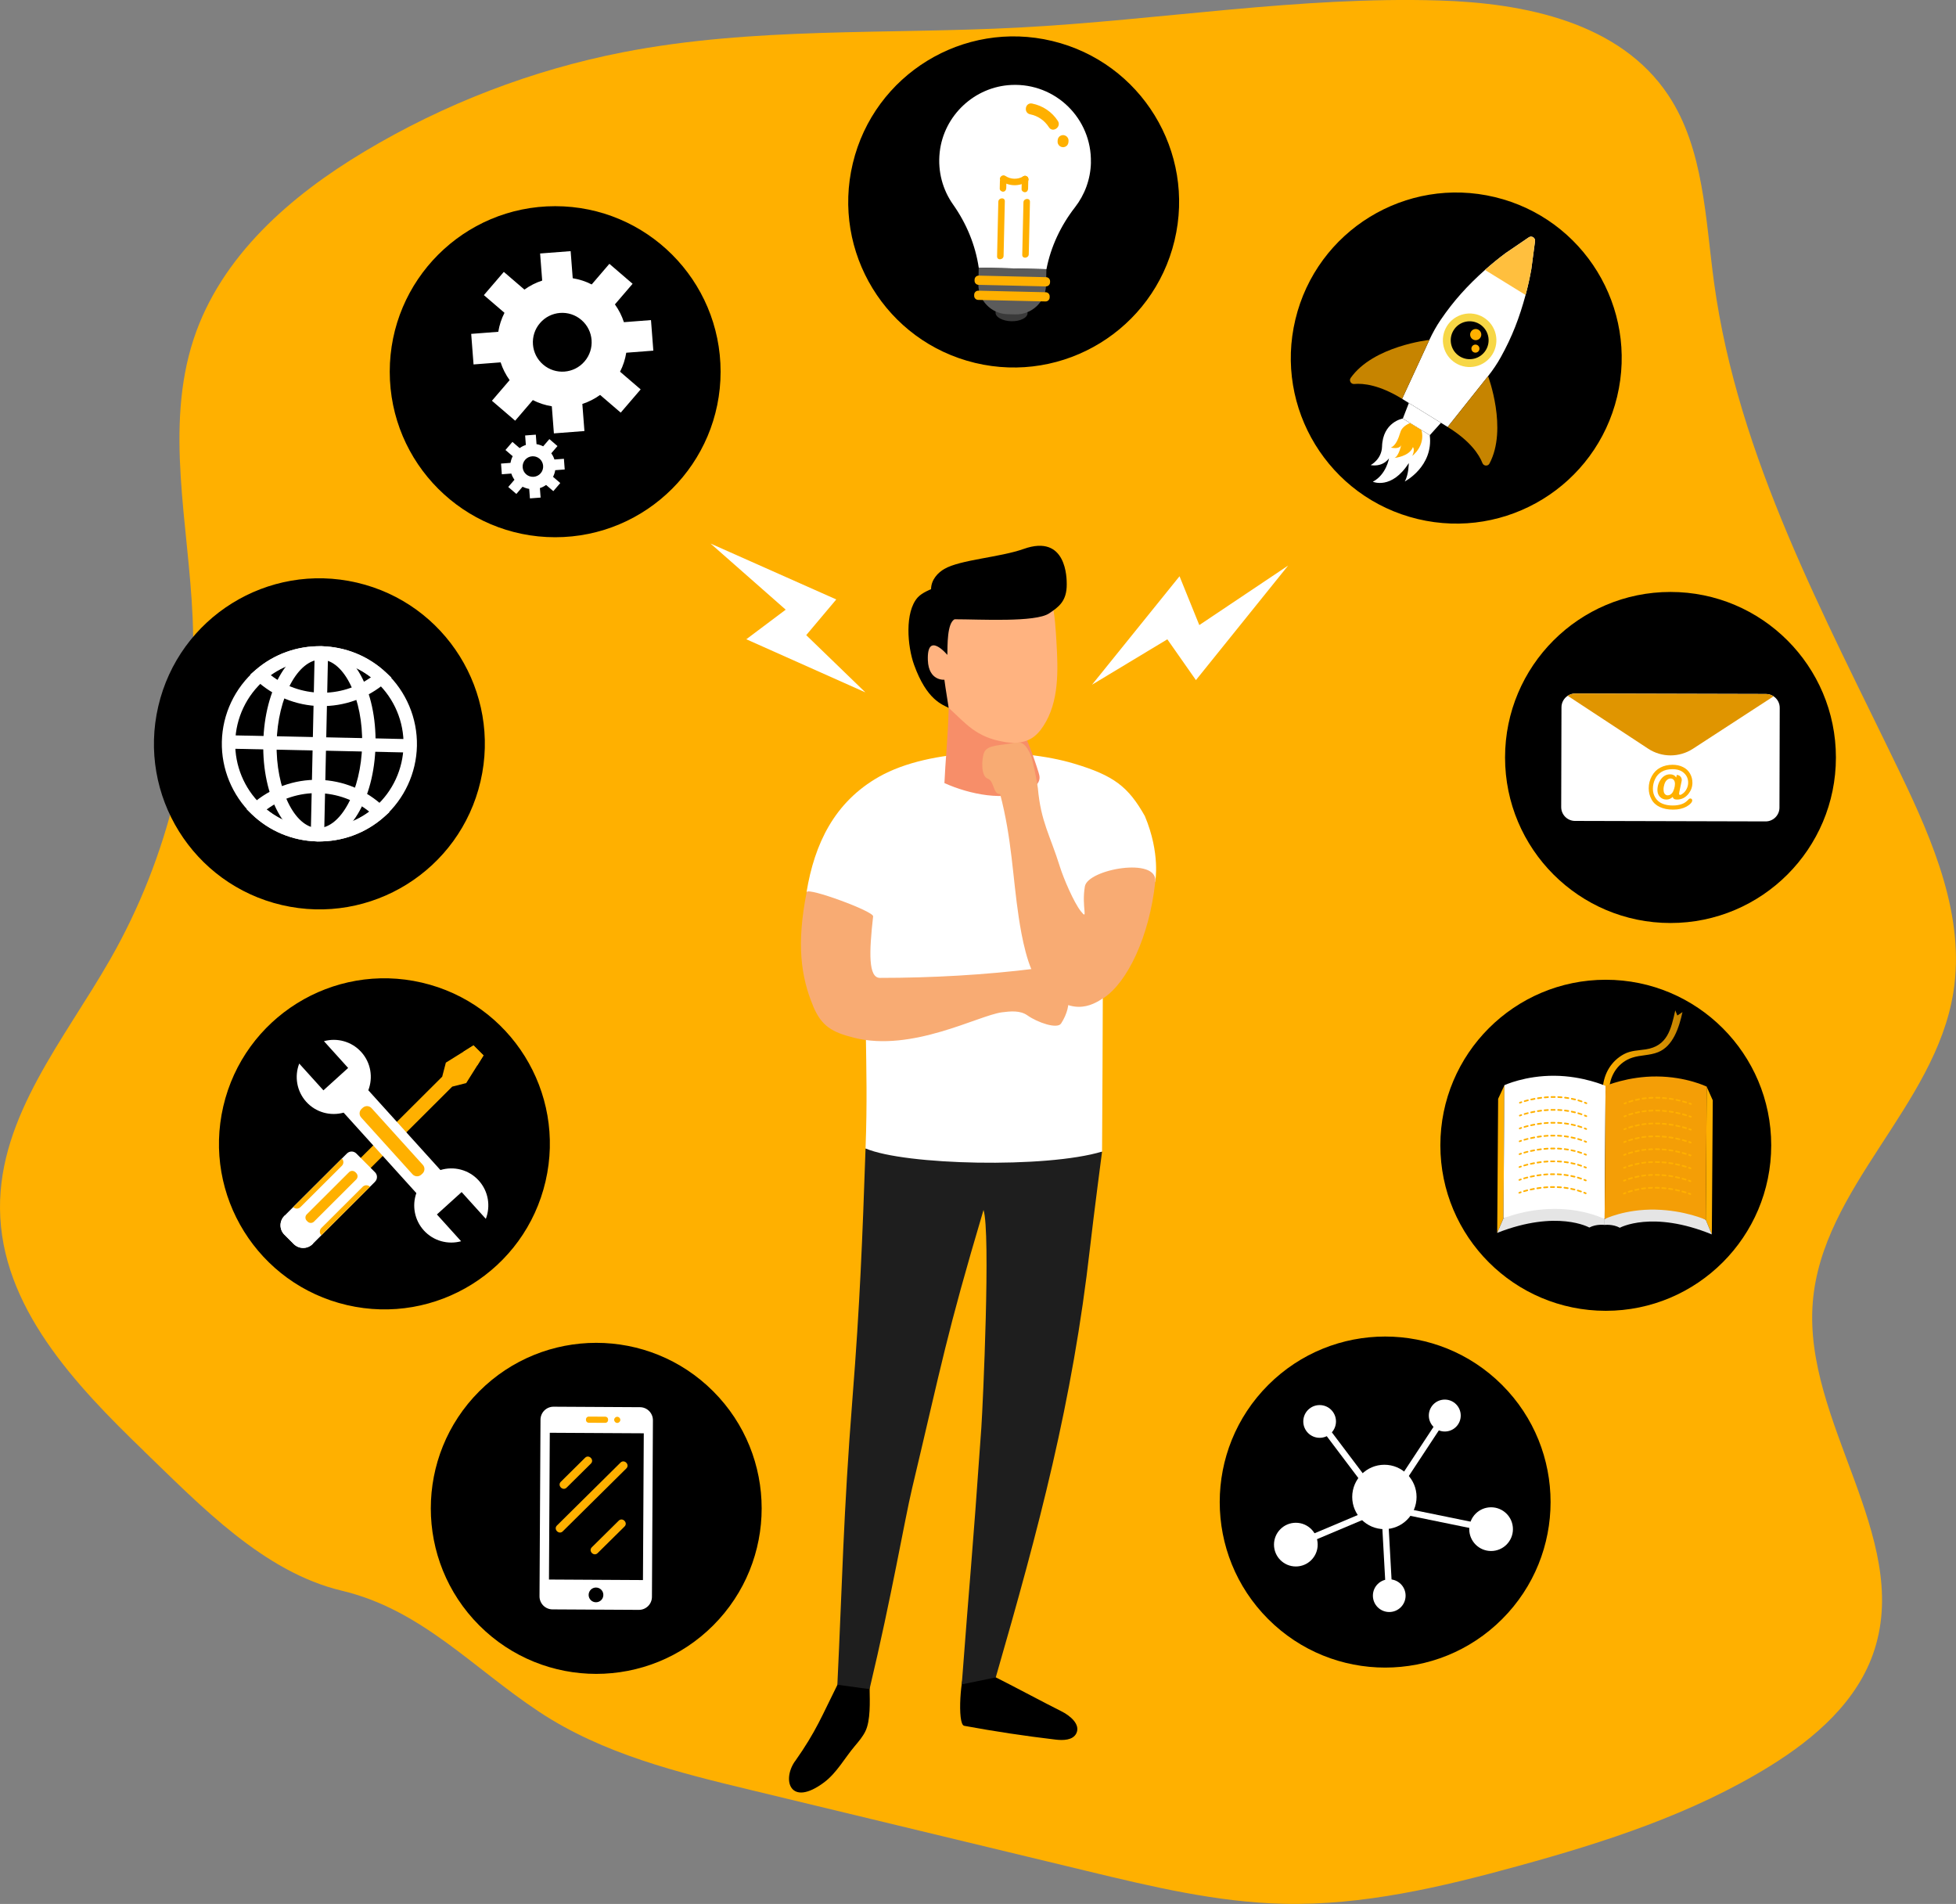 <svg width="261" height="254" viewBox="0 0 261 254" fill="none" xmlns="http://www.w3.org/2000/svg">
<rect x="0" y="0" width="261" height="254" fill="#808080" stroke="none"/>
<g clip-path="url(#clip0_605_4276)">
<path d="M19.254 193.622C10.03 184.731 0.119 174.302 0.001 161.241C-0.105 148.855 8.622 138.633 14.707 127.979C22.512 114.332 26.385 98.296 25.705 82.437C25.173 69.955 21.951 57.072 25.835 45.247C29.484 34.144 38.821 26.087 48.607 20.231C59.286 13.836 71.012 9.335 83.128 6.969C100.501 3.579 118.358 4.602 136.015 3.674C154.718 2.686 173.339 -0.503 192.054 0.065C203.442 0.408 216.15 2.97 222.619 12.712C227.373 19.87 227.544 29.128 228.721 37.734C231.914 61.059 243.427 82.094 253.568 103.164C257.968 112.309 262.26 122.312 260.646 132.392C258.216 147.595 243.078 158.437 241.884 173.8C240.648 189.7 254.97 204.926 250.127 220.07C247.927 226.949 242.144 231.918 236.142 235.627C225.806 242.01 214.175 245.748 202.55 248.943C192.302 251.764 181.824 254.225 171.222 253.977C162.376 253.769 153.683 251.687 145.068 249.611C130.173 246.02 115.278 242.436 100.382 238.845C90.525 236.473 80.455 234.006 71.928 228.357C62.988 222.436 56.229 214.734 45.585 212.202C35.184 209.724 26.823 200.928 19.242 193.622H19.254Z" fill="#FFB000"/>
<path d="M128.652 230.232C132.691 230.977 136.753 231.592 140.833 232.071C141.862 232.195 143.157 232.172 143.618 231.243C144.21 230.048 142.796 228.871 141.596 228.279C139.698 227.339 134.766 224.707 132.868 223.766C130.633 222.66 131.52 219.247 128.995 222.258C128.155 223.257 127.694 230.054 128.652 230.226V230.232Z" fill="black"/>
<path d="M106.076 234.964C104.296 237.502 105.472 241.128 109.955 237.786C111.658 236.514 112.698 234.544 114.07 232.923C114.585 232.314 115.105 231.699 115.46 230.989C116.181 229.552 116.063 226.949 116.039 225.34C116.021 224.009 115.608 221.66 113.479 222.252C112.296 222.577 112.196 223.855 111.746 224.754C109.683 228.877 108.92 230.942 106.087 234.964H106.076Z" fill="black"/>
<path d="M111.734 224.754C113.165 224.95 114.596 225.145 116.027 225.34C118.984 212.953 120.699 202.785 121.698 198.585C125.784 181.424 126.216 178.331 131.236 161.418C132.2 164.382 131.159 187.351 130.946 190.457C129.687 208.487 129.397 210.522 128.333 224.707L132.868 223.778C138.633 203.814 143.109 187.068 145.451 166.417C145.942 162.111 147.054 153.634 147.054 153.634C144.061 153.628 117.925 153.285 115.495 153.214C115.081 165.24 114.732 174.119 113.763 186.375C112.515 202.193 112.385 211.368 111.734 224.76V224.754Z" fill="#1E1E1E"/>
<path d="M107.631 119.005C109.097 120.413 110.404 125.683 112.391 126.115C114.378 126.547 115.974 122.442 115.974 122.442C114.981 135.047 115.957 141.04 115.495 153.207C120.705 155.455 139.639 155.875 147.054 153.627C147.054 153.627 147.178 134.639 147.178 120.803C149.058 119.673 151.666 118.863 154.144 117.621C154.144 117.621 154.871 113.888 152.766 108.872C150.56 104.962 148.65 103.471 143.346 101.88C136.085 99.697 124.146 99.75 117.305 103.619C111.333 106.997 108.678 112.581 107.625 118.999L107.631 119.005Z" fill="white"/>
<path d="M126.014 104.465C129.295 105.949 134.203 107.008 137.408 105.358C138.035 105.038 138.668 104.53 138.715 103.826C138.733 103.554 138.65 103.281 138.573 103.021C137.858 100.702 136.977 98.431 135.93 96.242C134.682 93.628 126.694 90.871 126.593 94.444C126.481 98.46 126.138 101.637 126.02 104.465H126.014Z" fill="#F78E69"/>
<path d="M108.488 134.201C109.635 136.934 111.042 137.703 113.958 138.442C121.704 140.4 130.562 135.449 133.708 135.047C134.861 134.899 136.138 134.78 137.09 135.455C138.456 136.419 141.081 137.324 141.59 136.537C143.257 133.94 142.69 131.533 141.022 129.865C140.312 129.155 139.236 129.078 138.243 129.208C131.431 130.066 124.282 130.456 117.417 130.456C115.856 130.456 115.962 127.055 116.506 122.246C116.583 121.571 107.772 118.342 107.642 119.004C106.259 125.931 106.868 130.302 108.5 134.207L108.488 134.201Z" fill="#F8AB73"/>
<path d="M147.255 133.131C145.753 134.119 142.749 135.941 138.717 131.22C137.102 129.333 136.31 124.838 135.937 122.383C135.11 116.899 135.033 111.983 133.454 105.932C132.496 106.003 132.691 104.181 131.786 103.868C130.882 103.548 130.953 101.259 131.331 100.36C131.786 99.307 133.684 99.472 135.24 99.094C136.452 98.798 136.943 99.472 137.504 100.632C137.782 101.206 138.427 104.483 138.486 105.122C138.894 109.665 140.082 111.309 141.448 115.681C141.904 117.142 143.27 120.36 144.216 121.56C145.274 122.903 144.287 121.052 144.76 118.254C145.15 115.953 154.516 114.267 154.156 117.627C153.363 125.009 150.401 131.072 147.267 133.137L147.255 133.131Z" fill="#F8AB73"/>
<path d="M133.903 98.964C135.115 99.171 136.427 99.177 137.504 98.579C138.225 98.177 138.781 97.538 139.23 96.846C141.347 93.593 141.193 89.416 140.963 85.542C140.898 84.43 140.744 81.549 140.348 80.514C138.722 76.302 132.992 77.018 130.721 77.29C124.572 78.035 122.496 82.513 122.472 83.797C122.39 88.003 123.685 91.771 126.6 94.439C128.9 96.544 130.231 98.325 133.914 98.958L133.903 98.964Z" fill="#FFB380"/>
<path d="M126.411 87.375C126.44 86.092 126.364 83.164 127.369 82.614C130.804 82.614 138.172 83.051 139.993 81.827C141.277 80.963 142.353 80.206 142.341 77.946C142.341 77.171 142.341 71.191 136.593 73.232C133.388 74.368 128.161 74.657 126.009 75.9C125.175 76.385 124.253 77.302 124.235 78.603C124.235 78.603 123.029 79.064 122.455 79.703C120.699 81.667 121.077 86.21 121.97 88.689C123.673 93.415 125.76 93.989 126.588 94.438C126.216 92.202 126.015 90.682 126.015 90.682C126.015 90.682 123.916 90.889 123.809 88.079C123.661 84.069 126.417 87.375 126.417 87.375H126.411Z" fill="black"/>
<path d="M145.713 91.345L157.391 76.876L160.029 83.389L171.884 75.45L159.579 90.73L155.765 85.287L145.713 91.345Z" fill="white"/>
<path d="M115.473 92.368L99.584 85.281L104.841 81.335L94.818 72.516L111.588 79.969L107.579 84.731L115.473 92.368Z" fill="white"/>
<path d="M64.119 104.234C66.88 92.356 59.492 80.487 47.618 77.725C35.744 74.963 23.88 82.353 21.118 94.232C18.357 106.111 25.745 117.979 37.619 120.741C49.493 123.503 61.358 116.113 64.119 104.234Z" fill="black"/>
<path d="M41.989 87.092L41.469 111.346L43.254 111.384L43.775 87.131L41.989 87.092Z" fill="white"/>
<path d="M42.339 112.25C38.141 112.162 34.971 106.371 35.131 99.071C35.285 91.771 38.696 86.122 42.901 86.211C47.105 86.3 50.268 92.091 50.109 99.39C49.955 106.69 46.537 112.339 42.339 112.25ZM42.859 87.997C39.767 87.932 37.041 93.02 36.911 99.112C36.781 105.205 39.282 110.405 42.374 110.47C45.467 110.535 48.193 105.448 48.323 99.355C48.453 93.262 45.952 88.062 42.859 87.997Z" fill="white"/>
<path d="M42.724 94.202C39.513 94.131 36.45 92.883 34.102 90.683L33.375 90.002L34.126 89.352C36.562 87.252 39.678 86.14 42.889 86.205C46.106 86.276 49.169 87.524 51.511 89.725L52.238 90.405L51.487 91.049C49.045 93.144 45.934 94.262 42.724 94.197V94.202ZM36.119 90.062C38.017 91.535 40.341 92.363 42.765 92.416C45.184 92.469 47.543 91.742 49.506 90.346C47.608 88.873 45.284 88.044 42.86 87.991C40.435 87.938 38.082 88.666 36.119 90.062Z" fill="white"/>
<path d="M42.34 112.25C39.058 112.179 35.948 110.883 33.583 108.606L32.891 107.937L33.612 107.299C36.072 105.122 39.235 103.962 42.517 104.033C45.799 104.104 48.909 105.4 51.275 107.677L51.966 108.346L51.245 108.985C48.785 111.161 45.622 112.321 42.34 112.25ZM35.581 107.991C37.509 109.541 39.886 110.41 42.381 110.463C44.877 110.517 47.289 109.748 49.276 108.281C47.348 106.731 44.971 105.861 42.476 105.808C39.98 105.755 37.568 106.524 35.581 107.991Z" fill="white"/>
<path d="M30.517 98.088L30.479 99.874L54.723 100.395L54.761 98.609L30.517 98.088Z" fill="white"/>
<path d="M42.339 112.25C39.058 112.179 35.947 110.884 33.582 108.606C30.98 106.092 29.526 102.578 29.602 98.958C29.679 95.273 31.329 91.771 34.132 89.364C36.568 87.264 39.684 86.151 42.895 86.217C46.112 86.288 49.175 87.536 51.517 89.736C54.207 92.262 55.709 95.829 55.632 99.514C55.555 103.135 53.953 106.583 51.245 108.985C48.785 111.162 45.621 112.321 42.339 112.25ZM42.86 87.997C40.087 87.938 37.396 88.902 35.297 90.712C32.884 92.794 31.459 95.811 31.388 98.994C31.323 102.117 32.571 105.152 34.818 107.323C36.858 109.292 39.542 110.41 42.375 110.47C45.207 110.529 47.939 109.529 50.062 107.648C52.404 105.578 53.781 102.596 53.846 99.479C53.917 96.296 52.622 93.22 50.298 91.038C48.276 89.139 45.633 88.062 42.86 88.003V87.997Z" fill="white"/>
<path d="M156.723 32.096C159.569 20.237 152.267 8.316 140.412 5.469C128.558 2.622 116.642 9.927 113.796 21.786C110.95 33.645 118.252 45.566 130.106 48.413C141.961 51.26 153.877 43.954 156.723 32.096Z" fill="black"/>
<path d="M137.113 41.785C137.101 42.401 136.132 42.88 134.949 42.856C133.766 42.826 132.826 42.306 132.838 41.691C132.85 41.075 133.82 40.596 135.002 40.62C136.185 40.65 137.125 41.17 137.113 41.785Z" fill="#3A3A3A"/>
<path d="M145.564 21.679C145.7 15.853 140.881 11.061 134.962 11.333C130.03 11.558 125.926 15.409 125.388 20.319C125.105 22.916 125.808 25.347 127.174 27.281C128.948 29.795 130.148 32.664 130.598 35.705L139.633 35.912C140.219 32.895 141.555 30.079 143.441 27.654C144.73 25.997 145.517 23.933 145.57 21.679H145.564Z" fill="white"/>
<path d="M130.596 35.704L139.628 35.912L139.579 38.041C139.529 40.247 137.696 41.992 135.497 41.941L134.445 41.917C132.24 41.866 130.496 40.033 130.547 37.833L130.596 35.698L130.596 35.704Z" fill="#5B5B5B"/>
<path d="M139.586 36.977L130.601 36.769C130.3 36.762 130.051 37 130.044 37.301L130.041 37.443C130.034 37.743 130.272 37.992 130.572 37.999L139.558 38.207C139.858 38.214 140.107 37.975 140.114 37.675L140.117 37.533C140.124 37.233 139.886 36.983 139.586 36.977Z" fill="#FFB000"/>
<path d="M139.533 38.986L130.548 38.779C130.247 38.772 129.998 39.01 129.991 39.311L129.988 39.453C129.981 39.753 130.219 40.002 130.519 40.009L139.505 40.216C139.805 40.223 140.054 39.985 140.061 39.685L140.065 39.543C140.072 39.242 139.834 38.993 139.533 38.986Z" fill="#FFB000"/>
<path d="M133.914 34.131C133.967 31.699 134.027 29.274 134.08 26.843C134.092 26.281 133.222 26.364 133.211 26.92C133.157 29.351 133.098 31.776 133.045 34.208C133.033 34.77 133.902 34.687 133.914 34.131Z" fill="#FFB000"/>
<path d="M137.274 33.918C137.327 31.587 137.38 29.251 137.433 26.92C137.445 26.358 136.576 26.441 136.564 26.997C136.511 29.328 136.458 31.664 136.404 33.995C136.393 34.557 137.262 34.474 137.274 33.918Z" fill="#FFB000"/>
<path d="M134.27 25.099C134.276 24.756 134.287 24.418 134.293 24.075C134.293 23.839 134.033 23.661 133.82 23.679C133.56 23.703 133.43 23.916 133.424 24.152L133.4 25.175C133.4 25.412 133.661 25.59 133.873 25.572C134.128 25.548 134.264 25.335 134.27 25.099Z" fill="#FFB000"/>
<path d="M133.595 24.146C134.653 24.856 135.93 24.897 137.036 24.252C137.521 23.968 137.012 23.253 136.527 23.537C135.794 23.968 134.866 23.945 134.156 23.472C133.695 23.164 133.127 23.832 133.595 24.14V24.146Z" fill="#FFB000"/>
<path d="M136.344 23.933C136.344 23.981 136.344 24.028 136.344 24.081C136.344 24.312 136.604 24.507 136.817 24.477C137.071 24.442 137.207 24.247 137.213 24.004C137.213 23.957 137.213 23.91 137.213 23.856C137.213 23.626 136.953 23.43 136.74 23.46C136.486 23.495 136.35 23.691 136.344 23.933Z" fill="#FFB000"/>
<path d="M136.344 23.933C136.332 24.371 136.326 24.809 136.314 25.247C136.314 25.483 136.575 25.661 136.788 25.643C137.042 25.619 137.178 25.406 137.184 25.17C137.196 24.732 137.201 24.294 137.213 23.857C137.213 23.62 136.953 23.442 136.74 23.46C136.48 23.484 136.35 23.697 136.344 23.933Z" fill="#FFB000"/>
<path d="M137.456 15.249C138.521 15.463 139.39 16.078 139.969 16.983C140.478 17.77 141.666 16.93 141.158 16.137C140.371 14.918 139.136 14.096 137.716 13.812C136.794 13.629 136.534 15.06 137.456 15.249Z" fill="#FFB000"/>
<path d="M142.578 18.84C142.578 18.793 142.578 18.745 142.578 18.692C142.578 18.515 142.448 18.302 142.317 18.195C142.181 18.083 141.963 18.006 141.785 18.03C141.596 18.053 141.407 18.136 141.289 18.29C141.164 18.456 141.129 18.615 141.123 18.822C141.123 18.87 141.123 18.917 141.123 18.97C141.123 19.148 141.253 19.355 141.383 19.467C141.519 19.579 141.738 19.656 141.915 19.633C142.105 19.609 142.294 19.526 142.412 19.372C142.536 19.207 142.572 19.047 142.578 18.84Z" fill="#FFB000"/>
<path d="M74.08 71.67C86.271 71.67 96.153 61.783 96.153 49.588C96.153 37.392 86.271 27.506 74.08 27.506C61.889 27.506 52.006 37.392 52.006 49.588C52.006 61.783 61.889 71.67 74.08 71.67Z" fill="black"/>
<path d="M84.411 37.858L81.312 35.196L78.953 37.946C78.149 37.532 77.291 37.26 76.422 37.118L76.144 33.504L72.07 33.817L72.348 37.432C71.508 37.704 70.71 38.106 69.977 38.633L67.227 36.272L64.566 39.372L67.316 41.732C66.902 42.537 66.63 43.394 66.488 44.264L62.875 44.542L63.188 48.618L66.801 48.34C67.073 49.18 67.475 49.978 68.002 50.712L65.642 53.462L68.741 56.124L71.1 53.374C71.904 53.788 72.762 54.06 73.631 54.202L73.909 57.816L77.983 57.503L77.705 53.888C78.545 53.616 79.343 53.214 80.076 52.687L82.826 55.048L85.487 51.948L82.737 49.588C83.151 48.783 83.423 47.926 83.565 47.056L87.178 46.778L86.865 42.702L83.252 42.98C82.98 42.14 82.578 41.342 82.051 40.608L84.411 37.858ZM78.001 48.215C76.594 49.86 74.116 50.049 72.472 48.635C70.828 47.228 70.639 44.749 72.052 43.105C73.46 41.46 75.937 41.271 77.581 42.685C79.225 44.092 79.414 46.571 78.001 48.215Z" fill="white"/>
<path d="M74.389 59.508L73.307 58.579L72.479 59.543C72.195 59.401 71.899 59.3 71.592 59.253L71.497 57.987L70.072 58.094L70.167 59.36C69.871 59.454 69.593 59.596 69.339 59.78L68.375 58.952L67.447 60.034L68.411 60.862C68.269 61.146 68.168 61.442 68.121 61.749L66.856 61.844L66.962 63.27L68.227 63.175C68.322 63.471 68.464 63.749 68.647 64.003L67.819 64.967L68.901 65.896L69.729 64.932C70.013 65.074 70.309 65.174 70.616 65.222L70.711 66.488L72.136 66.381L72.041 65.115C72.337 65.021 72.615 64.879 72.869 64.695L73.833 65.523L74.761 64.441L73.797 63.613C73.939 63.329 74.04 63.033 74.087 62.725L75.353 62.631L75.246 61.205L73.981 61.3C73.886 61.004 73.744 60.726 73.561 60.472L74.389 59.508ZM72.148 63.134C71.657 63.708 70.788 63.773 70.214 63.282C69.641 62.791 69.576 61.921 70.066 61.347C70.557 60.773 71.426 60.708 72 61.199C72.573 61.69 72.638 62.56 72.148 63.134Z" fill="white"/>
<path d="M214.269 174.869C226.46 174.869 236.343 164.983 236.343 152.787C236.343 140.592 226.46 130.705 214.269 130.705C202.078 130.705 192.195 140.592 192.195 152.787C192.195 164.983 202.078 174.869 214.269 174.869Z" fill="black"/>
<path d="M224.505 135.018C224.044 137.112 223.245 139.561 221.253 140.365C220.129 140.821 218.905 140.732 217.782 141.105C216.019 141.684 214.902 143.293 214.748 145.086C214.701 145.642 213.826 145.642 213.873 145.08C214.033 143.187 215.008 141.531 216.711 140.62C217.628 140.135 218.639 140.141 219.603 139.993C222.494 139.543 222.973 137.331 223.541 134.787L223.819 135.473L224.505 135.018Z" fill="url(#paint0_linear_605_4276)"/>
<path d="M200.745 144.778L199.905 146.588L199.781 164.476L200.615 162.536L200.745 144.778Z" fill="#FFB000"/>
<path d="M214.109 163.412C214.109 163.412 213.021 163.258 212.069 163.761C212.069 163.761 207.799 161.33 199.781 164.471L200.621 162.531C200.621 162.531 208.261 157.952 214.115 162.625V163.406L214.109 163.412Z" fill="#E5E5E5"/>
<path d="M214.115 162.631C214.115 162.631 211.436 161.247 207.374 161.276C203.436 161.3 200.615 162.536 200.615 162.536L200.739 144.772C200.739 144.772 203.489 143.483 207.421 143.512C211.265 143.542 214.239 144.867 214.239 144.867L214.115 162.631Z" fill="white"/>
<path d="M202.809 147.227C202.767 147.227 202.726 147.203 202.708 147.156C202.685 147.102 202.708 147.037 202.767 147.014C202.767 147.014 202.838 146.984 202.974 146.937C203.034 146.919 203.093 146.949 203.11 147.002C203.128 147.061 203.099 147.12 203.045 147.138C202.915 147.179 202.85 147.209 202.844 147.209C202.832 147.209 202.815 147.215 202.803 147.215L202.809 147.227Z" fill="#FFB000"/>
<path d="M203.441 147.014C203.394 147.014 203.352 146.985 203.335 146.937C203.317 146.878 203.352 146.819 203.406 146.801C203.536 146.766 203.684 146.724 203.849 146.677C203.908 146.665 203.967 146.695 203.979 146.754C203.997 146.813 203.961 146.872 203.902 146.884C203.743 146.925 203.595 146.967 203.471 147.002C203.459 147.002 203.447 147.002 203.441 147.002V147.014ZM211.04 147.044C211.04 147.044 211.016 147.044 211.004 147.038C210.862 146.991 210.72 146.943 210.578 146.902C210.519 146.884 210.49 146.825 210.507 146.766C210.525 146.707 210.584 146.671 210.643 146.695C210.791 146.736 210.933 146.783 211.081 146.837C211.14 146.854 211.17 146.92 211.146 146.973C211.128 147.02 211.087 147.044 211.04 147.044ZM204.316 146.789C204.269 146.789 204.222 146.754 204.21 146.707C204.198 146.647 204.233 146.588 204.293 146.576C204.435 146.547 204.582 146.511 204.742 146.482C204.801 146.47 204.86 146.511 204.872 146.571C204.884 146.63 204.843 146.689 204.783 146.701C204.63 146.73 204.482 146.76 204.34 146.789C204.334 146.789 204.322 146.789 204.316 146.789ZM210.17 146.789C210.17 146.789 210.153 146.789 210.147 146.789C209.999 146.754 209.857 146.718 209.709 146.689C209.65 146.677 209.614 146.618 209.626 146.559C209.638 146.5 209.691 146.458 209.756 146.476C209.904 146.505 210.052 146.541 210.206 146.576C210.265 146.588 210.3 146.647 210.283 146.707C210.271 146.754 210.224 146.789 210.176 146.789H210.17ZM205.209 146.624C205.156 146.624 205.109 146.582 205.103 146.529C205.091 146.47 205.132 146.417 205.191 146.405C205.339 146.381 205.487 146.358 205.647 146.34C205.712 146.328 205.759 146.375 205.771 146.434C205.777 146.494 205.735 146.547 205.676 146.559C205.523 146.576 205.375 146.6 205.233 146.624C205.227 146.624 205.221 146.624 205.215 146.624H205.209ZM209.277 146.606C209.277 146.606 209.266 146.606 209.26 146.606C209.112 146.582 208.964 146.559 208.816 146.541C208.757 146.535 208.716 146.482 208.722 146.417C208.727 146.358 208.775 146.316 208.84 146.322C208.988 146.34 209.141 146.363 209.295 146.387C209.354 146.399 209.396 146.452 209.384 146.511C209.378 146.565 209.331 146.606 209.277 146.606ZM206.108 146.511C206.055 146.511 206.007 146.47 206.002 146.411C206.002 146.352 206.043 146.298 206.102 146.292C206.25 146.281 206.404 146.269 206.557 146.257C206.628 146.257 206.67 146.298 206.67 146.358C206.67 146.417 206.628 146.47 206.569 146.476C206.415 146.482 206.268 146.494 206.12 146.511C206.12 146.511 206.114 146.511 206.108 146.511ZM208.373 146.494C208.373 146.494 208.373 146.494 208.367 146.494C208.213 146.482 208.065 146.47 207.917 146.464C207.858 146.464 207.811 146.411 207.811 146.352C207.811 146.292 207.864 146.245 207.923 146.245C208.071 146.251 208.225 146.263 208.379 146.275C208.438 146.275 208.485 146.334 208.479 146.393C208.479 146.452 208.426 146.494 208.373 146.494ZM207.013 146.458C206.954 146.458 206.906 146.411 206.906 146.352C206.906 146.292 206.954 146.239 207.013 146.239C207.155 146.239 207.296 146.239 207.438 146.239H207.468C207.527 146.239 207.574 146.287 207.574 146.352C207.574 146.417 207.527 146.458 207.462 146.458H207.432C207.291 146.458 207.149 146.458 207.013 146.458Z" fill="#FFB000"/>
<path d="M211.679 147.286C211.679 147.286 211.649 147.286 211.638 147.28C211.573 147.251 211.502 147.227 211.437 147.198C211.383 147.174 211.354 147.109 211.377 147.056C211.401 147.002 211.466 146.973 211.519 146.997C211.59 147.026 211.655 147.05 211.726 147.079C211.779 147.103 211.809 147.168 211.785 147.221C211.768 147.263 211.726 147.286 211.685 147.286H211.679Z" fill="#FFB000"/>
<path d="M202.797 148.942C202.756 148.942 202.714 148.919 202.697 148.871C202.673 148.818 202.697 148.753 202.756 148.73C202.756 148.73 202.827 148.7 202.963 148.653C203.022 148.635 203.081 148.664 203.099 148.718C203.116 148.777 203.087 148.836 203.034 148.854C202.904 148.895 202.838 148.925 202.833 148.925C202.821 148.925 202.803 148.931 202.791 148.931L202.797 148.942Z" fill="#FFB000"/>
<path d="M203.429 148.73C203.382 148.73 203.341 148.7 203.323 148.653C203.305 148.594 203.341 148.535 203.394 148.517C203.524 148.482 203.672 148.44 203.837 148.393C203.897 148.381 203.956 148.411 203.968 148.47C203.985 148.529 203.95 148.588 203.891 148.6C203.731 148.641 203.583 148.683 203.459 148.718C203.447 148.718 203.435 148.718 203.429 148.718V148.73ZM211.028 148.76C211.028 148.76 211.004 148.76 210.992 148.754C210.85 148.706 210.708 148.659 210.567 148.618C210.507 148.6 210.478 148.541 210.496 148.482C210.513 148.422 210.572 148.393 210.632 148.411C210.779 148.452 210.921 148.499 211.069 148.553C211.128 148.57 211.158 148.635 211.134 148.689C211.116 148.736 211.075 148.76 211.028 148.76ZM204.305 148.505C204.257 148.505 204.21 148.47 204.198 148.422C204.186 148.363 204.222 148.304 204.281 148.292C204.423 148.263 204.571 148.227 204.73 148.198C204.789 148.186 204.849 148.227 204.86 148.286C204.872 148.345 204.831 148.405 204.772 148.416C204.618 148.446 204.47 148.476 204.328 148.505C204.322 148.505 204.31 148.505 204.305 148.505ZM210.159 148.505C210.159 148.505 210.141 148.505 210.135 148.505C209.987 148.47 209.845 148.434 209.697 148.405C209.638 148.393 209.603 148.334 209.615 148.275C209.626 148.215 209.68 148.174 209.745 148.192C209.892 148.221 210.04 148.257 210.194 148.292C210.253 148.304 210.289 148.363 210.271 148.422C210.259 148.47 210.212 148.505 210.164 148.505H210.159ZM205.197 148.34C205.144 148.34 205.097 148.298 205.091 148.245C205.079 148.186 205.121 148.133 205.18 148.121C205.328 148.097 205.475 148.073 205.635 148.056C205.7 148.044 205.747 148.091 205.759 148.15C205.765 148.209 205.724 148.263 205.665 148.275C205.511 148.292 205.363 148.316 205.221 148.34C205.215 148.34 205.209 148.34 205.203 148.34H205.197ZM209.266 148.322C209.266 148.322 209.254 148.322 209.248 148.322C209.1 148.298 208.952 148.275 208.804 148.257C208.745 148.251 208.704 148.198 208.71 148.133C208.716 148.073 208.763 148.026 208.828 148.038C208.976 148.056 209.13 148.079 209.283 148.103C209.343 148.115 209.384 148.168 209.372 148.227C209.366 148.28 209.319 148.322 209.266 148.322ZM206.096 148.227C206.043 148.227 205.996 148.186 205.99 148.127C205.99 148.067 206.031 148.014 206.09 148.008C206.238 147.996 206.392 147.985 206.546 147.973C206.617 147.973 206.658 148.014 206.658 148.073C206.658 148.133 206.617 148.186 206.557 148.192C206.404 148.204 206.256 148.209 206.108 148.227C206.108 148.227 206.102 148.227 206.096 148.227ZM208.361 148.209C208.361 148.209 208.361 148.209 208.355 148.209C208.201 148.198 208.053 148.186 207.906 148.18C207.847 148.18 207.799 148.127 207.799 148.067C207.799 148.008 207.852 147.961 207.912 147.961C208.059 147.967 208.213 147.979 208.367 147.991C208.426 147.991 208.473 148.05 208.467 148.109C208.467 148.168 208.414 148.209 208.361 148.209ZM207.001 148.174C206.942 148.174 206.895 148.127 206.895 148.067C206.895 148.008 206.942 147.955 207.001 147.955C207.143 147.955 207.285 147.955 207.427 147.955H207.456C207.515 147.955 207.563 148.002 207.563 148.067C207.563 148.127 207.515 148.174 207.45 148.174H207.421C207.279 148.174 207.137 148.174 207.001 148.174Z" fill="#FFB000"/>
<path d="M211.667 149.008C211.667 149.008 211.638 149.008 211.626 149.002C211.561 148.973 211.496 148.949 211.425 148.919C211.372 148.896 211.342 148.831 211.366 148.777C211.389 148.724 211.454 148.695 211.508 148.718C211.579 148.748 211.644 148.771 211.715 148.801C211.768 148.825 211.797 148.89 211.774 148.943C211.756 148.984 211.715 149.008 211.673 149.008H211.667Z" fill="#FFB000"/>
<path d="M202.785 150.657C202.744 150.657 202.703 150.634 202.685 150.586C202.661 150.533 202.685 150.468 202.744 150.444C202.744 150.444 202.815 150.415 202.951 150.367C203.01 150.35 203.069 150.379 203.087 150.433C203.105 150.492 203.075 150.551 203.022 150.569C202.892 150.61 202.827 150.64 202.821 150.64C202.809 150.64 202.791 150.645 202.779 150.645L202.785 150.657Z" fill="#FFB000"/>
<path d="M203.418 150.451C203.37 150.451 203.329 150.421 203.311 150.374C203.294 150.315 203.329 150.255 203.382 150.238C203.512 150.202 203.66 150.161 203.826 150.114C203.885 150.102 203.944 150.131 203.956 150.19C203.974 150.25 203.938 150.309 203.879 150.321C203.719 150.362 203.571 150.403 203.447 150.439C203.435 150.439 203.424 150.439 203.418 150.439V150.451ZM211.016 150.48C211.016 150.48 210.992 150.48 210.981 150.474C210.839 150.427 210.697 150.38 210.555 150.338C210.496 150.321 210.466 150.261 210.484 150.202C210.502 150.143 210.561 150.114 210.62 150.131C210.768 150.173 210.91 150.22 211.057 150.273C211.117 150.291 211.146 150.356 211.123 150.409C211.105 150.457 211.063 150.48 211.016 150.48ZM204.293 150.226C204.246 150.226 204.198 150.19 204.186 150.143C204.175 150.084 204.21 150.025 204.269 150.013C204.411 149.983 204.559 149.948 204.719 149.918C204.778 149.906 204.837 149.948 204.849 150.007C204.86 150.066 204.819 150.125 204.76 150.137C204.606 150.167 204.458 150.196 204.316 150.226C204.311 150.226 204.299 150.226 204.293 150.226ZM210.147 150.226C210.147 150.226 210.129 150.226 210.123 150.226C209.975 150.19 209.833 150.155 209.686 150.125C209.626 150.114 209.591 150.054 209.603 149.995C209.615 149.936 209.668 149.895 209.733 149.912C209.881 149.942 210.029 149.977 210.182 150.013C210.241 150.025 210.277 150.084 210.259 150.143C210.247 150.19 210.2 150.226 210.153 150.226H210.147ZM205.186 150.06C205.133 150.06 205.085 150.019 205.079 149.966C205.067 149.906 205.109 149.853 205.168 149.841C205.316 149.818 205.464 149.794 205.623 149.776C205.688 149.765 205.736 149.812 205.747 149.871C205.753 149.93 205.712 149.983 205.653 149.995C205.499 150.013 205.351 150.037 205.209 150.06C205.203 150.06 205.198 150.06 205.192 150.06H205.186ZM209.254 150.043C209.254 150.043 209.242 150.043 209.236 150.043C209.088 150.019 208.941 149.995 208.793 149.977C208.734 149.972 208.692 149.918 208.698 149.853C208.704 149.794 208.751 149.753 208.816 149.759C208.964 149.776 209.118 149.8 209.272 149.824C209.331 149.835 209.372 149.889 209.36 149.948C209.354 150.001 209.307 150.043 209.254 150.037V150.043ZM206.085 149.948C206.031 149.948 205.984 149.906 205.978 149.847C205.978 149.788 206.019 149.735 206.079 149.729C206.226 149.717 206.38 149.705 206.534 149.694C206.605 149.688 206.646 149.735 206.646 149.794C206.646 149.853 206.605 149.906 206.546 149.906C206.392 149.918 206.244 149.924 206.096 149.942C206.096 149.942 206.09 149.942 206.085 149.942V149.948ZM208.349 149.93C208.349 149.93 208.349 149.93 208.343 149.93C208.19 149.918 208.042 149.906 207.894 149.901C207.835 149.901 207.788 149.847 207.788 149.788C207.788 149.729 207.841 149.682 207.9 149.682C208.048 149.688 208.201 149.699 208.355 149.711C208.414 149.711 208.462 149.77 208.456 149.83C208.456 149.889 208.402 149.93 208.349 149.93ZM206.989 149.895C206.93 149.895 206.883 149.847 206.883 149.788C206.883 149.729 206.93 149.676 206.989 149.676C207.131 149.676 207.273 149.676 207.415 149.676H207.445C207.504 149.676 207.551 149.723 207.551 149.788C207.551 149.847 207.504 149.895 207.439 149.895H207.409C207.267 149.895 207.125 149.895 206.989 149.895Z" fill="#FFB000"/>
<path d="M211.656 150.723C211.656 150.723 211.626 150.723 211.614 150.717C211.549 150.687 211.478 150.664 211.413 150.634C211.36 150.611 211.33 150.551 211.354 150.492C211.378 150.439 211.443 150.409 211.496 150.433C211.567 150.463 211.632 150.486 211.703 150.516C211.756 150.54 211.786 150.605 211.762 150.658C211.744 150.699 211.703 150.723 211.661 150.723H211.656Z" fill="#FFB000"/>
<path d="M202.773 152.373C202.731 152.373 202.69 152.349 202.672 152.302C202.649 152.249 202.678 152.184 202.731 152.16C202.731 152.16 202.802 152.131 202.938 152.083C202.998 152.066 203.057 152.095 203.074 152.148C203.092 152.207 203.063 152.267 203.009 152.284C202.879 152.326 202.814 152.355 202.808 152.355C202.796 152.355 202.779 152.361 202.767 152.361L202.773 152.373Z" fill="#FFB000"/>
<path d="M203.406 152.167C203.359 152.167 203.317 152.137 203.3 152.09C203.282 152.03 203.317 151.971 203.37 151.954C203.501 151.918 203.648 151.877 203.814 151.829C203.873 151.818 203.932 151.847 203.944 151.906C203.962 151.965 203.926 152.025 203.867 152.036C203.708 152.078 203.56 152.119 203.436 152.155C203.424 152.155 203.412 152.155 203.406 152.155V152.167ZM211.004 152.196C211.004 152.196 210.981 152.196 210.969 152.19C210.827 152.143 210.685 152.096 210.543 152.054C210.484 152.036 210.454 151.977 210.472 151.918C210.49 151.859 210.549 151.829 210.608 151.847C210.756 151.889 210.898 151.936 211.046 151.989C211.105 152.007 211.134 152.072 211.111 152.125C211.093 152.172 211.052 152.196 211.004 152.196ZM204.281 151.942C204.234 151.942 204.187 151.906 204.175 151.859C204.163 151.8 204.198 151.741 204.257 151.729C204.399 151.699 204.547 151.664 204.707 151.634C204.772 151.622 204.825 151.664 204.837 151.723C204.849 151.782 204.807 151.841 204.748 151.853C204.595 151.883 204.447 151.912 204.305 151.942C204.299 151.942 204.287 151.942 204.281 151.942ZM210.129 151.942C210.129 151.942 210.111 151.942 210.106 151.942C209.958 151.906 209.816 151.871 209.668 151.841C209.609 151.829 209.573 151.77 209.585 151.711C209.597 151.652 209.65 151.61 209.715 151.628C209.863 151.658 210.011 151.693 210.165 151.729C210.224 151.741 210.259 151.8 210.242 151.859C210.23 151.906 210.182 151.942 210.135 151.942H210.129ZM205.168 151.776C205.115 151.776 205.068 151.735 205.062 151.681C205.05 151.622 205.091 151.569 205.15 151.557C205.298 151.534 205.446 151.51 205.606 151.492C205.671 151.48 205.718 151.528 205.73 151.587C205.736 151.646 205.694 151.699 205.635 151.711C205.481 151.729 205.334 151.752 205.192 151.776C205.186 151.776 205.18 151.776 205.174 151.776H205.168ZM209.236 151.758C209.236 151.758 209.225 151.758 209.219 151.758C209.071 151.735 208.923 151.711 208.775 151.693C208.716 151.687 208.675 151.634 208.68 151.569C208.686 151.51 208.734 151.463 208.799 151.474C208.947 151.492 209.1 151.516 209.254 151.539C209.313 151.551 209.355 151.605 209.343 151.664C209.337 151.717 209.29 151.758 209.236 151.752V151.758ZM206.067 151.664C206.014 151.664 205.966 151.622 205.96 151.563C205.96 151.504 206.002 151.451 206.061 151.445C206.209 151.433 206.363 151.421 206.516 151.409C206.587 151.409 206.629 151.451 206.629 151.51C206.629 151.569 206.587 151.622 206.528 151.622C206.374 151.634 206.227 151.64 206.079 151.658C206.079 151.658 206.073 151.658 206.067 151.658V151.664ZM208.332 151.646C208.332 151.646 208.332 151.646 208.326 151.646C208.172 151.634 208.024 151.622 207.876 151.616C207.817 151.616 207.77 151.563 207.77 151.504C207.77 151.445 207.823 151.398 207.882 151.398C208.03 151.403 208.184 151.415 208.338 151.427C208.397 151.427 208.444 151.486 208.438 151.545C208.438 151.605 208.385 151.646 208.332 151.646ZM206.972 151.61C206.912 151.61 206.865 151.563 206.865 151.504C206.865 151.445 206.912 151.392 206.972 151.392C207.114 151.392 207.25 151.392 207.397 151.392H207.427C207.486 151.392 207.533 151.439 207.533 151.504C207.533 151.563 207.486 151.61 207.421 151.61H207.391C207.238 151.61 207.108 151.61 206.972 151.61Z" fill="#FFB000"/>
<path d="M211.642 152.439C211.642 152.439 211.612 152.439 211.6 152.433C211.535 152.403 211.464 152.38 211.399 152.35C211.346 152.326 211.317 152.261 211.34 152.208C211.364 152.155 211.423 152.125 211.482 152.149C211.553 152.178 211.618 152.202 211.689 152.232C211.742 152.255 211.772 152.32 211.748 152.374C211.731 152.415 211.689 152.439 211.648 152.439H211.642Z" fill="#FFB000"/>
<path d="M202.761 154.089C202.72 154.089 202.678 154.059 202.661 154.018C202.637 153.965 202.666 153.9 202.72 153.876C202.72 153.876 202.791 153.846 202.927 153.799C202.986 153.781 203.045 153.811 203.063 153.864C203.08 153.923 203.051 153.982 202.998 154C202.868 154.042 202.802 154.071 202.797 154.071C202.785 154.071 202.767 154.077 202.755 154.077L202.761 154.089Z" fill="#FFB000"/>
<path d="M203.394 153.882C203.347 153.882 203.306 153.853 203.288 153.805C203.27 153.746 203.306 153.687 203.359 153.669C203.489 153.634 203.637 153.592 203.802 153.545C203.861 153.533 203.921 153.563 203.932 153.622C203.95 153.681 203.915 153.74 203.855 153.752C203.696 153.794 203.548 153.835 203.424 153.871C203.412 153.871 203.4 153.871 203.394 153.871V153.882ZM210.993 153.912C210.993 153.912 210.969 153.912 210.957 153.906C210.815 153.859 210.673 153.811 210.531 153.77C210.472 153.752 210.443 153.693 210.46 153.634C210.478 153.575 210.537 153.545 210.596 153.563C210.744 153.604 210.886 153.652 211.034 153.705C211.093 153.723 211.123 153.788 211.099 153.841C211.081 153.888 211.04 153.912 210.993 153.912ZM204.269 153.658C204.222 153.658 204.175 153.622 204.163 153.575C204.151 153.516 204.187 153.456 204.246 153.445C204.388 153.415 204.535 153.38 204.695 153.35C204.754 153.338 204.813 153.38 204.825 153.439C204.837 153.498 204.796 153.557 204.737 153.569C204.583 153.598 204.435 153.628 204.293 153.658C204.287 153.658 204.275 153.658 204.269 153.658ZM210.123 153.658C210.123 153.658 210.106 153.658 210.1 153.658C209.952 153.622 209.81 153.587 209.662 153.557C209.603 153.545 209.568 153.486 209.579 153.427C209.591 153.368 209.644 153.326 209.709 153.344C209.857 153.374 210.005 153.409 210.159 153.445C210.218 153.456 210.253 153.516 210.236 153.575C210.224 153.622 210.177 153.658 210.129 153.658H210.123ZM205.162 153.492C205.109 153.492 205.062 153.451 205.056 153.397C205.044 153.338 205.085 153.285 205.145 153.273C205.292 153.249 205.44 153.226 205.6 153.208C205.665 153.196 205.712 153.243 205.724 153.303C205.73 153.362 205.689 153.415 205.629 153.427C205.476 153.445 205.328 153.468 205.186 153.492C205.18 153.492 205.174 153.492 205.168 153.492H205.162ZM209.231 153.474C209.231 153.474 209.219 153.474 209.213 153.474C209.065 153.451 208.917 153.427 208.769 153.409C208.71 153.403 208.669 153.35 208.675 153.285C208.681 153.226 208.728 153.178 208.793 153.19C208.941 153.208 209.095 153.232 209.248 153.255C209.307 153.267 209.349 153.32 209.337 153.38C209.325 153.433 209.284 153.474 209.231 153.468V153.474ZM206.061 153.38C206.008 153.38 205.961 153.338 205.955 153.279C205.955 153.22 205.996 153.167 206.055 153.161C206.203 153.149 206.357 153.137 206.51 153.125C206.581 153.125 206.623 153.167 206.623 153.226C206.623 153.285 206.581 153.338 206.522 153.344C206.369 153.35 206.221 153.362 206.073 153.38C206.073 153.38 206.067 153.38 206.061 153.38ZM208.326 153.362C208.326 153.362 208.326 153.362 208.32 153.362C208.166 153.35 208.018 153.338 207.87 153.332C207.811 153.332 207.764 153.279 207.764 153.22C207.764 153.161 207.817 153.113 207.876 153.113C208.024 153.119 208.178 153.131 208.332 153.143C208.391 153.143 208.438 153.202 208.432 153.261C208.432 153.32 208.379 153.362 208.326 153.362ZM206.966 153.326C206.907 153.326 206.859 153.279 206.859 153.22C206.859 153.161 206.907 153.107 206.966 153.107C207.108 153.107 207.25 153.107 207.392 153.107H207.421C207.48 153.107 207.528 153.155 207.528 153.22C207.528 153.279 207.48 153.326 207.415 153.326H207.386C207.244 153.326 207.102 153.326 206.966 153.326Z" fill="#FFB000"/>
<path d="M211.63 154.155C211.63 154.155 211.601 154.155 211.589 154.149C211.524 154.119 211.453 154.095 211.388 154.066C211.334 154.042 211.305 153.977 211.329 153.924C211.352 153.871 211.411 153.841 211.47 153.865C211.541 153.894 211.606 153.918 211.677 153.948C211.731 153.971 211.76 154.036 211.737 154.089C211.719 154.131 211.677 154.155 211.636 154.155H211.63Z" fill="#FFB000"/>
<path d="M202.75 155.81C202.709 155.81 202.667 155.786 202.65 155.739C202.626 155.68 202.65 155.62 202.709 155.597C202.709 155.597 202.78 155.567 202.916 155.52C202.975 155.502 203.034 155.532 203.052 155.585C203.07 155.644 203.04 155.703 202.987 155.721C202.857 155.762 202.792 155.792 202.786 155.792C202.774 155.792 202.756 155.798 202.744 155.798L202.75 155.81Z" fill="#FFB000"/>
<path d="M203.383 155.597C203.335 155.597 203.294 155.568 203.276 155.52C203.258 155.461 203.294 155.402 203.347 155.384C203.477 155.349 203.625 155.307 203.791 155.26C203.85 155.248 203.909 155.278 203.921 155.337C203.938 155.396 203.903 155.455 203.844 155.467C203.684 155.508 203.536 155.55 203.412 155.585C203.4 155.585 203.388 155.585 203.383 155.585V155.597ZM210.981 155.627C210.981 155.627 210.957 155.627 210.945 155.621C210.804 155.574 210.662 155.526 210.52 155.485C210.461 155.467 210.431 155.408 210.449 155.349C210.466 155.29 210.526 155.254 210.585 155.278C210.733 155.319 210.874 155.366 211.022 155.42C211.081 155.437 211.111 155.503 211.087 155.556C211.07 155.603 211.028 155.627 210.981 155.627ZM204.258 155.372C204.21 155.372 204.163 155.337 204.151 155.29C204.139 155.23 204.175 155.171 204.234 155.159C204.376 155.13 204.524 155.094 204.683 155.065C204.743 155.053 204.802 155.094 204.814 155.154C204.825 155.213 204.784 155.272 204.725 155.284C204.571 155.313 204.423 155.343 204.281 155.372C204.275 155.372 204.264 155.372 204.258 155.372ZM210.112 155.372C210.112 155.372 210.094 155.372 210.088 155.372C209.94 155.337 209.798 155.301 209.65 155.272C209.591 155.26 209.556 155.201 209.568 155.142C209.58 155.083 209.633 155.041 209.698 155.059C209.846 155.088 209.993 155.124 210.147 155.159C210.206 155.171 210.242 155.23 210.224 155.29C210.212 155.337 210.165 155.372 210.118 155.372H210.112ZM205.151 155.207C205.097 155.207 205.05 155.165 205.044 155.112C205.032 155.053 205.074 155 205.133 154.988C205.281 154.964 205.428 154.941 205.588 154.923C205.653 154.911 205.7 154.958 205.712 155.017C205.718 155.077 205.677 155.13 205.618 155.142C205.464 155.159 205.316 155.183 205.174 155.207C205.168 155.207 205.162 155.207 205.156 155.207H205.151ZM209.219 155.189C209.219 155.189 209.207 155.189 209.201 155.189C209.053 155.165 208.905 155.142 208.758 155.124C208.698 155.118 208.657 155.065 208.663 155C208.669 154.941 208.716 154.899 208.781 154.905C208.929 154.923 209.083 154.946 209.237 154.97C209.296 154.982 209.337 155.035 209.325 155.094C209.313 155.148 209.272 155.189 209.219 155.183V155.189ZM206.049 155.094C205.996 155.094 205.949 155.053 205.943 154.994C205.943 154.935 205.984 154.881 206.043 154.876C206.191 154.864 206.345 154.852 206.499 154.84C206.57 154.84 206.611 154.881 206.611 154.941C206.611 155 206.57 155.053 206.511 155.059C206.357 155.071 206.209 155.077 206.061 155.094C206.061 155.094 206.055 155.094 206.049 155.094ZM208.314 155.077C208.314 155.077 208.314 155.077 208.308 155.077C208.154 155.065 208.007 155.053 207.859 155.047C207.8 155.047 207.752 154.994 207.752 154.935C207.752 154.876 207.806 154.828 207.865 154.828C208.013 154.834 208.166 154.846 208.32 154.858C208.379 154.858 208.426 154.917 208.421 154.976C208.421 155.035 208.367 155.077 208.314 155.077ZM206.954 155.041C206.895 155.041 206.848 154.994 206.848 154.935C206.848 154.876 206.895 154.822 206.954 154.822C207.096 154.822 207.238 154.822 207.38 154.822H207.409C207.469 154.822 207.516 154.87 207.516 154.935C207.516 154.994 207.469 155.041 207.403 155.041H207.374C207.232 155.041 207.09 155.041 206.954 155.041Z" fill="#FFB000"/>
<path d="M211.615 155.869C211.615 155.869 211.585 155.869 211.573 155.863C211.508 155.834 211.437 155.81 211.372 155.781C211.319 155.757 211.289 155.692 211.313 155.639C211.337 155.585 211.396 155.556 211.455 155.58C211.526 155.609 211.591 155.633 211.662 155.662C211.715 155.686 211.745 155.751 211.721 155.804C211.703 155.846 211.662 155.869 211.62 155.869H211.615Z" fill="#FFB000"/>
<path d="M202.738 157.525C202.697 157.525 202.656 157.502 202.638 157.454C202.614 157.395 202.638 157.336 202.697 157.313C202.697 157.313 202.768 157.283 202.904 157.236C202.963 157.218 203.022 157.247 203.04 157.301C203.058 157.36 203.028 157.419 202.975 157.437C202.845 157.478 202.78 157.508 202.774 157.508C202.762 157.508 202.744 157.514 202.733 157.514L202.738 157.525Z" fill="#FFB000"/>
<path d="M203.371 157.313C203.324 157.313 203.282 157.283 203.264 157.236C203.247 157.177 203.282 157.118 203.335 157.1C203.465 157.065 203.613 157.023 203.779 156.976C203.838 156.964 203.897 156.994 203.909 157.053C203.927 157.112 203.891 157.171 203.832 157.183C203.672 157.224 203.525 157.266 203.4 157.301C203.389 157.301 203.377 157.301 203.371 157.301V157.313ZM210.969 157.343C210.969 157.343 210.946 157.343 210.934 157.337C210.792 157.289 210.65 157.242 210.508 157.201C210.449 157.183 210.419 157.124 210.437 157.065C210.455 157.005 210.514 156.97 210.573 156.994C210.721 157.035 210.863 157.082 211.011 157.136C211.07 157.153 211.099 157.218 211.076 157.272C211.058 157.319 211.017 157.343 210.969 157.343ZM204.246 157.088C204.199 157.088 204.151 157.053 204.14 157.005C204.128 156.946 204.163 156.887 204.222 156.875C204.364 156.846 204.512 156.81 204.672 156.781C204.737 156.769 204.79 156.81 204.802 156.869C204.814 156.928 204.772 156.988 204.713 156.999C204.559 157.029 204.412 157.059 204.27 157.088C204.264 157.088 204.252 157.088 204.246 157.088ZM210.094 157.088C210.094 157.088 210.076 157.088 210.07 157.088C209.923 157.053 209.775 157.017 209.633 156.988C209.574 156.976 209.538 156.917 209.55 156.858C209.562 156.798 209.615 156.757 209.68 156.775C209.828 156.804 209.976 156.84 210.13 156.875C210.189 156.887 210.224 156.946 210.206 157.005C210.195 157.053 210.147 157.088 210.1 157.088H210.094ZM205.133 156.923C205.08 156.923 205.032 156.881 205.027 156.828C205.015 156.769 205.056 156.716 205.115 156.704C205.263 156.68 205.411 156.656 205.571 156.639C205.636 156.627 205.683 156.674 205.695 156.733C205.701 156.792 205.659 156.846 205.6 156.858C205.446 156.875 205.299 156.899 205.157 156.923C205.151 156.923 205.145 156.923 205.139 156.923H205.133ZM209.201 156.905C209.201 156.905 209.189 156.905 209.183 156.905C209.036 156.881 208.888 156.858 208.74 156.84C208.681 156.834 208.639 156.781 208.645 156.716C208.651 156.656 208.699 156.609 208.764 156.621C208.911 156.639 209.065 156.662 209.219 156.686C209.278 156.698 209.319 156.751 209.308 156.81C209.296 156.863 209.254 156.905 209.201 156.905ZM206.032 156.81C205.979 156.81 205.931 156.769 205.925 156.71C205.925 156.65 205.967 156.597 206.026 156.591C206.174 156.579 206.327 156.568 206.481 156.556C206.552 156.556 206.593 156.597 206.593 156.656C206.593 156.716 206.552 156.769 206.493 156.769C206.339 156.781 206.191 156.787 206.044 156.804C206.044 156.804 206.038 156.804 206.032 156.804V156.81ZM208.296 156.792C208.296 156.792 208.296 156.792 208.291 156.792C208.137 156.781 207.989 156.769 207.841 156.763C207.782 156.763 207.735 156.71 207.735 156.65C207.735 156.591 207.788 156.544 207.847 156.544C207.995 156.55 208.149 156.562 208.302 156.574C208.361 156.574 208.409 156.633 208.403 156.692C208.403 156.751 208.35 156.792 208.296 156.792ZM206.936 156.757C206.877 156.757 206.83 156.71 206.83 156.65C206.83 156.591 206.877 156.538 206.936 156.538C207.078 156.538 207.22 156.538 207.362 156.538H207.392C207.451 156.538 207.498 156.585 207.498 156.65C207.498 156.71 207.451 156.757 207.386 156.757H207.356C207.214 156.757 207.078 156.757 206.936 156.757Z" fill="#FFB000"/>
<path d="M211.603 157.585C211.603 157.585 211.573 157.585 211.561 157.579C211.496 157.55 211.425 157.526 211.36 157.496C211.307 157.473 211.278 157.408 211.301 157.355C211.325 157.301 211.39 157.272 211.443 157.295C211.514 157.325 211.579 157.349 211.65 157.378C211.703 157.402 211.733 157.467 211.709 157.52C211.691 157.562 211.65 157.585 211.609 157.585H211.603Z" fill="#FFB000"/>
<path d="M202.726 159.24C202.685 159.24 202.643 159.217 202.625 159.169C202.602 159.11 202.631 159.051 202.685 159.027C202.685 159.027 202.756 158.998 202.892 158.95C202.951 158.933 203.01 158.962 203.028 159.016C203.045 159.075 203.016 159.134 202.962 159.152C202.832 159.193 202.767 159.223 202.761 159.223C202.75 159.223 202.732 159.228 202.72 159.228L202.726 159.24Z" fill="#FFB000"/>
<path d="M203.359 159.028C203.312 159.028 203.27 158.998 203.253 158.951C203.235 158.892 203.27 158.833 203.324 158.815C203.454 158.779 203.602 158.738 203.767 158.691C203.826 158.673 203.885 158.708 203.897 158.768C203.915 158.827 203.879 158.886 203.82 158.898C203.661 158.939 203.513 158.981 203.389 159.016C203.377 159.016 203.365 159.016 203.359 159.016V159.028ZM210.957 159.057C210.957 159.057 210.934 159.057 210.922 159.057C210.78 159.01 210.638 158.963 210.496 158.921C210.437 158.904 210.408 158.844 210.425 158.785C210.443 158.726 210.502 158.691 210.561 158.714C210.709 158.756 210.851 158.803 210.999 158.856C211.058 158.874 211.088 158.939 211.064 158.992C211.046 159.04 211.005 159.063 210.957 159.063V159.057ZM204.234 158.803C204.187 158.803 204.14 158.768 204.128 158.72C204.116 158.661 204.151 158.602 204.211 158.59C204.353 158.561 204.5 158.525 204.66 158.495C204.719 158.484 204.778 158.525 204.79 158.584C204.802 158.643 204.761 158.702 204.701 158.714C204.548 158.744 204.4 158.773 204.258 158.803C204.252 158.803 204.24 158.803 204.234 158.803ZM210.088 158.803C210.088 158.803 210.071 158.803 210.065 158.803C209.917 158.768 209.775 158.732 209.627 158.703C209.568 158.691 209.532 158.632 209.544 158.572C209.556 158.513 209.609 158.472 209.674 158.49C209.822 158.519 209.97 158.555 210.124 158.59C210.183 158.602 210.218 158.661 210.201 158.72C210.189 158.768 210.141 158.803 210.094 158.803H210.088ZM205.127 158.637C205.074 158.637 205.027 158.596 205.021 158.543C205.009 158.484 205.05 158.43 205.109 158.419C205.257 158.395 205.405 158.371 205.565 158.353C205.63 158.342 205.677 158.389 205.689 158.448C205.695 158.507 205.653 158.561 205.594 158.572C205.441 158.59 205.293 158.614 205.151 158.637C205.145 158.637 205.139 158.637 205.133 158.637H205.127ZM209.195 158.62C209.195 158.62 209.184 158.62 209.178 158.62C209.03 158.596 208.882 158.572 208.734 158.555C208.675 158.549 208.634 158.495 208.64 158.43C208.645 158.371 208.693 158.33 208.758 158.336C208.906 158.353 209.059 158.377 209.213 158.401C209.272 158.413 209.314 158.466 209.302 158.525C209.29 158.578 209.249 158.62 209.195 158.62ZM206.026 158.525C205.973 158.525 205.925 158.484 205.919 158.424C205.919 158.365 205.961 158.312 206.02 158.306C206.168 158.294 206.322 158.283 206.475 158.271C206.546 158.265 206.588 158.312 206.588 158.371C206.588 158.43 206.546 158.484 206.487 158.49C206.333 158.501 206.186 158.507 206.038 158.525C206.038 158.525 206.032 158.525 206.026 158.525ZM208.291 158.507C208.291 158.507 208.291 158.507 208.285 158.507C208.131 158.495 207.983 158.484 207.835 158.478C207.776 158.478 207.729 158.424 207.729 158.365C207.729 158.306 207.782 158.259 207.841 158.259C207.989 158.265 208.143 158.277 208.297 158.288C208.356 158.288 208.403 158.348 208.397 158.407C208.397 158.466 208.344 158.507 208.291 158.507ZM206.931 158.472C206.872 158.472 206.824 158.424 206.824 158.365C206.824 158.306 206.872 158.253 206.931 158.253C207.073 158.253 207.214 158.253 207.356 158.253H207.386C207.445 158.253 207.492 158.3 207.492 158.365C207.492 158.424 207.445 158.472 207.38 158.472H207.35C207.209 158.472 207.067 158.472 206.931 158.472Z" fill="#FFB000"/>
<path d="M211.589 159.3C211.589 159.3 211.56 159.3 211.548 159.294C211.483 159.265 211.412 159.241 211.347 159.211C211.293 159.188 211.264 159.129 211.288 159.069C211.311 159.016 211.37 158.987 211.429 159.01C211.5 159.04 211.565 159.063 211.636 159.093C211.69 159.117 211.719 159.182 211.696 159.235C211.678 159.276 211.636 159.3 211.595 159.3H211.589Z" fill="#FFB000"/>
<path d="M227.734 144.968L228.544 146.79L228.419 164.678L227.609 162.732L227.734 144.968Z" fill="#FFB000"/>
<path d="M214.109 163.412C214.109 163.412 215.203 163.276 216.143 163.79C216.143 163.79 220.448 161.418 228.419 164.678L227.609 162.725C227.609 162.725 220.034 158.035 214.115 162.631V163.412H214.109Z" fill="#E5E5E5"/>
<path d="M214.115 162.631C214.115 162.631 216.812 161.288 220.874 161.371C224.812 161.454 227.615 162.725 227.615 162.725L227.739 144.962C227.739 144.962 225.013 143.631 221.075 143.607C217.231 143.577 214.239 144.867 214.239 144.867L214.115 162.631Z" fill="#F49E06"/>
<path d="M225.634 147.387C225.634 147.387 225.604 147.387 225.593 147.381C225.593 147.381 225.522 147.351 225.397 147.304C225.338 147.286 225.309 147.221 225.332 147.162C225.35 147.103 225.415 147.073 225.474 147.097C225.61 147.144 225.681 147.174 225.681 147.174C225.734 147.198 225.764 147.263 225.74 147.316C225.723 147.357 225.681 147.381 225.64 147.381L225.634 147.387Z" fill="#FFB000"/>
<path d="M225.001 147.168C225.001 147.168 224.977 147.168 224.971 147.168C224.847 147.127 224.699 147.085 224.54 147.044C224.481 147.026 224.445 146.967 224.463 146.908C224.481 146.849 224.54 146.819 224.599 146.831C224.764 146.878 224.906 146.92 225.036 146.961C225.096 146.979 225.125 147.038 225.107 147.097C225.096 147.144 225.048 147.174 225.001 147.174V147.168ZM217.403 147.091C217.355 147.091 217.314 147.062 217.302 147.014C217.284 146.955 217.314 146.896 217.373 146.878C217.521 146.831 217.669 146.784 217.811 146.742C217.87 146.724 217.929 146.76 217.947 146.819C217.964 146.878 217.929 146.937 217.87 146.955C217.728 146.997 217.586 147.038 217.438 147.085C217.426 147.085 217.414 147.085 217.403 147.085V147.091ZM224.126 146.931C224.126 146.931 224.108 146.931 224.102 146.931C223.96 146.896 223.818 146.866 223.665 146.837C223.605 146.825 223.57 146.766 223.582 146.707C223.594 146.648 223.647 146.606 223.712 146.624C223.866 146.653 224.019 146.689 224.155 146.724C224.214 146.736 224.25 146.795 224.238 146.855C224.226 146.908 224.179 146.937 224.132 146.937L224.126 146.931ZM218.272 146.843C218.224 146.843 218.177 146.807 218.165 146.76C218.153 146.701 218.189 146.642 218.248 146.63C218.396 146.594 218.55 146.565 218.697 146.535C218.757 146.523 218.816 146.565 218.828 146.624C218.839 146.683 218.798 146.742 218.739 146.754C218.591 146.784 218.449 146.813 218.301 146.849C218.289 146.849 218.284 146.849 218.278 146.849L218.272 146.843ZM223.233 146.748C223.233 146.748 223.221 146.748 223.215 146.748C223.073 146.724 222.925 146.701 222.772 146.677C222.713 146.671 222.671 146.612 222.677 146.553C222.683 146.494 222.736 146.452 222.801 146.458C222.955 146.482 223.109 146.506 223.251 146.529C223.31 146.541 223.351 146.594 223.339 146.653C223.327 146.707 223.286 146.742 223.233 146.742V146.748ZM219.165 146.671C219.111 146.671 219.064 146.63 219.058 146.577C219.046 146.517 219.088 146.464 219.153 146.452C219.307 146.429 219.454 146.411 219.608 146.393C219.673 146.393 219.72 146.429 219.726 146.488C219.732 146.547 219.691 146.6 219.632 146.606C219.484 146.624 219.336 146.642 219.188 146.665C219.188 146.665 219.176 146.665 219.171 146.665L219.165 146.671ZM222.334 146.624C222.334 146.624 222.328 146.624 222.322 146.624C222.174 146.606 222.027 146.594 221.873 146.582C221.814 146.582 221.766 146.523 221.772 146.464C221.772 146.405 221.82 146.358 221.891 146.364C222.044 146.375 222.198 146.387 222.346 146.405C222.405 146.411 222.446 146.464 222.441 146.523C222.435 146.582 222.387 146.624 222.334 146.618V146.624ZM220.069 146.577C220.01 146.577 219.963 146.529 219.963 146.476C219.963 146.417 220.004 146.364 220.063 146.358C220.217 146.346 220.371 146.34 220.519 146.334C220.578 146.334 220.625 146.381 220.625 146.441C220.625 146.5 220.578 146.553 220.519 146.553C220.371 146.553 220.223 146.565 220.069 146.577C220.069 146.577 220.069 146.577 220.063 146.577H220.069ZM221.429 146.559C221.293 146.559 221.151 146.553 221.01 146.547H220.98C220.921 146.547 220.874 146.5 220.874 146.435C220.874 146.375 220.921 146.328 220.986 146.328H221.015C221.157 146.328 221.305 146.328 221.441 146.34C221.5 146.34 221.548 146.393 221.548 146.452C221.548 146.512 221.494 146.559 221.435 146.559H221.429Z" fill="#FFB000"/>
<path d="M216.764 147.328C216.722 147.328 216.681 147.305 216.663 147.263C216.64 147.21 216.663 147.145 216.722 147.121C216.793 147.092 216.858 147.068 216.929 147.038C216.989 147.015 217.048 147.044 217.071 147.104C217.095 147.157 217.065 147.222 217.006 147.245C216.941 147.269 216.87 147.299 216.805 147.322C216.793 147.322 216.776 147.328 216.764 147.328Z" fill="#FFB000"/>
<path d="M225.622 149.103C225.622 149.103 225.593 149.103 225.581 149.097C225.581 149.097 225.51 149.067 225.386 149.02C225.327 149.002 225.297 148.937 225.321 148.878C225.338 148.819 225.403 148.789 225.463 148.813C225.599 148.86 225.67 148.89 225.67 148.89C225.723 148.913 225.752 148.978 225.729 149.032C225.711 149.073 225.67 149.097 225.628 149.097L225.622 149.103Z" fill="#FFB000"/>
<path d="M224.989 148.884C224.989 148.884 224.966 148.884 224.96 148.884C224.835 148.843 224.688 148.801 224.528 148.76C224.469 148.742 224.433 148.683 224.451 148.624C224.469 148.564 224.528 148.529 224.587 148.547C224.753 148.594 224.895 148.635 225.025 148.677C225.084 148.695 225.113 148.754 225.096 148.813C225.084 148.86 225.036 148.89 224.989 148.89V148.884ZM217.391 148.807C217.343 148.807 217.302 148.777 217.29 148.73C217.273 148.671 217.302 148.612 217.361 148.594C217.509 148.547 217.657 148.499 217.799 148.458C217.858 148.44 217.917 148.476 217.935 148.535C217.953 148.594 217.917 148.653 217.858 148.671C217.716 148.712 217.574 148.754 217.426 148.801C217.414 148.801 217.403 148.801 217.391 148.801V148.807ZM224.114 148.647C224.114 148.647 224.096 148.647 224.09 148.647C223.948 148.612 223.807 148.582 223.653 148.553C223.594 148.541 223.558 148.482 223.57 148.423C223.582 148.363 223.635 148.322 223.7 148.34C223.854 148.369 224.008 148.405 224.144 148.44C224.203 148.452 224.238 148.511 224.226 148.57C224.215 148.624 224.167 148.653 224.12 148.653L224.114 148.647ZM218.266 148.559C218.219 148.559 218.171 148.523 218.16 148.476C218.148 148.417 218.183 148.357 218.242 148.346C218.39 148.31 218.544 148.281 218.692 148.251C218.751 148.239 218.81 148.281 218.822 148.34C218.834 148.399 218.792 148.458 218.733 148.47C218.585 148.499 218.443 148.529 218.296 148.564C218.284 148.564 218.278 148.564 218.272 148.564L218.266 148.559ZM223.227 148.464C223.227 148.464 223.215 148.464 223.209 148.464C223.067 148.44 222.92 148.417 222.766 148.393C222.707 148.387 222.665 148.328 222.671 148.269C222.677 148.21 222.73 148.162 222.795 148.174C222.949 148.198 223.103 148.221 223.245 148.245C223.304 148.257 223.345 148.31 223.333 148.369C223.322 148.423 223.28 148.458 223.227 148.458V148.464ZM219.159 148.387C219.106 148.387 219.058 148.346 219.052 148.292C219.041 148.233 219.082 148.18 219.147 148.168C219.301 148.145 219.449 148.127 219.602 148.109C219.667 148.103 219.715 148.145 219.721 148.204C219.726 148.263 219.685 148.316 219.626 148.322C219.478 148.34 219.33 148.357 219.182 148.381C219.182 148.381 219.171 148.381 219.165 148.381L219.159 148.387ZM222.328 148.34C222.328 148.34 222.322 148.34 222.316 148.34C222.169 148.322 222.021 148.31 221.867 148.298C221.808 148.298 221.761 148.239 221.767 148.18C221.767 148.121 221.814 148.079 221.885 148.079C222.039 148.091 222.192 148.103 222.34 148.121C222.399 148.127 222.441 148.18 222.435 148.239C222.435 148.292 222.381 148.34 222.328 148.334V148.34ZM220.064 148.292C220.004 148.292 219.957 148.245 219.957 148.192C219.957 148.133 219.998 148.079 220.058 148.074C220.211 148.062 220.365 148.056 220.513 148.05C220.572 148.05 220.619 148.097 220.619 148.156C220.619 148.215 220.572 148.269 220.513 148.269C220.365 148.269 220.217 148.281 220.064 148.292C220.064 148.292 220.064 148.292 220.058 148.292H220.064ZM221.424 148.275C221.288 148.275 221.146 148.269 221.004 148.263H220.974C220.915 148.263 220.868 148.215 220.868 148.15C220.868 148.091 220.915 148.044 220.98 148.044H221.01C221.152 148.044 221.299 148.044 221.435 148.056C221.495 148.056 221.542 148.109 221.542 148.168C221.542 148.227 221.489 148.275 221.429 148.275H221.424Z" fill="#FFB000"/>
<path d="M216.752 149.044C216.711 149.044 216.669 149.02 216.652 148.979C216.628 148.926 216.652 148.861 216.711 148.837C216.782 148.807 216.847 148.784 216.918 148.754C216.977 148.731 217.036 148.76 217.06 148.819C217.083 148.873 217.054 148.938 216.995 148.961C216.93 148.985 216.859 149.015 216.794 149.038C216.782 149.038 216.764 149.044 216.752 149.044Z" fill="#FFB000"/>
<path d="M225.611 150.818C225.611 150.818 225.581 150.818 225.569 150.812C225.569 150.812 225.498 150.782 225.374 150.735C225.315 150.717 225.285 150.652 225.309 150.593C225.327 150.534 225.392 150.504 225.451 150.528C225.587 150.575 225.658 150.605 225.658 150.605C225.711 150.628 225.741 150.693 225.717 150.747C225.699 150.788 225.658 150.818 225.616 150.812L225.611 150.818Z" fill="#FFB000"/>
<path d="M224.977 150.605C224.977 150.605 224.954 150.605 224.948 150.605C224.824 150.563 224.676 150.522 224.516 150.48C224.457 150.463 224.422 150.404 224.439 150.344C224.457 150.285 224.516 150.25 224.575 150.267C224.741 150.315 224.883 150.356 225.013 150.398C225.072 150.415 225.102 150.474 225.084 150.534C225.072 150.581 225.025 150.611 224.977 150.611V150.605ZM217.379 150.528C217.332 150.528 217.29 150.498 217.279 150.451C217.261 150.392 217.29 150.333 217.35 150.315C217.497 150.267 217.645 150.22 217.787 150.179C217.846 150.161 217.905 150.196 217.923 150.256C217.941 150.315 217.905 150.374 217.846 150.392C217.704 150.433 217.562 150.475 217.415 150.522C217.403 150.522 217.391 150.522 217.379 150.522V150.528ZM224.102 150.368C224.102 150.368 224.085 150.368 224.079 150.368C223.937 150.333 223.795 150.303 223.641 150.273C223.582 150.262 223.546 150.202 223.558 150.143C223.57 150.084 223.623 150.043 223.688 150.06C223.842 150.09 223.996 150.125 224.132 150.161C224.191 150.173 224.226 150.232 224.215 150.291C224.203 150.344 224.156 150.374 224.108 150.374L224.102 150.368ZM218.248 150.279C218.201 150.279 218.154 150.244 218.142 150.196C218.13 150.137 218.166 150.078 218.225 150.066C218.372 150.031 218.526 150.001 218.674 149.972C218.733 149.96 218.792 150.001 218.804 150.06C218.816 150.12 218.775 150.179 218.715 150.191C218.568 150.22 218.426 150.25 218.278 150.285C218.266 150.285 218.26 150.285 218.254 150.285L218.248 150.279ZM223.209 150.185C223.209 150.185 223.198 150.185 223.192 150.185C223.05 150.161 222.902 150.137 222.748 150.114C222.689 150.108 222.648 150.049 222.654 149.989C222.66 149.93 222.713 149.883 222.778 149.895C222.932 149.918 223.085 149.942 223.227 149.966C223.286 149.978 223.328 150.031 223.316 150.09C223.304 150.143 223.263 150.179 223.209 150.179V150.185ZM219.141 150.108C219.088 150.108 219.041 150.066 219.035 150.013C219.023 149.954 219.064 149.901 219.129 149.889C219.283 149.865 219.431 149.847 219.585 149.83C219.65 149.83 219.697 149.865 219.703 149.924C219.709 149.984 219.667 150.037 219.608 150.043C219.46 150.06 219.313 150.078 219.165 150.102C219.165 150.102 219.153 150.102 219.147 150.102L219.141 150.108ZM222.311 150.06C222.311 150.06 222.305 150.06 222.299 150.06C222.151 150.043 222.003 150.031 221.849 150.019C221.79 150.019 221.743 149.96 221.749 149.901C221.749 149.842 221.796 149.794 221.867 149.8C222.021 149.812 222.175 149.824 222.322 149.842C222.382 149.847 222.423 149.901 222.417 149.96C222.417 150.013 222.364 150.06 222.311 150.055V150.06ZM220.046 150.013C219.987 150.013 219.939 149.966 219.939 149.913C219.939 149.853 219.981 149.8 220.04 149.794C220.194 149.782 220.347 149.776 220.495 149.771C220.554 149.771 220.602 149.818 220.602 149.877C220.602 149.936 220.554 149.989 220.495 149.989C220.347 149.989 220.2 150.001 220.046 150.013C220.046 150.013 220.046 150.013 220.04 150.013H220.046ZM221.406 149.995C221.27 149.995 221.128 149.989 220.986 149.984H220.957C220.897 149.984 220.85 149.936 220.85 149.871C220.85 149.812 220.897 149.765 220.962 149.765H220.992C221.134 149.765 221.282 149.765 221.418 149.776C221.477 149.776 221.524 149.83 221.524 149.889C221.524 149.948 221.471 149.995 221.412 149.995H221.406Z" fill="#FFB000"/>
<path d="M216.74 150.758C216.699 150.758 216.658 150.734 216.64 150.693C216.616 150.64 216.64 150.575 216.699 150.551C216.77 150.521 216.835 150.498 216.906 150.468C216.965 150.444 217.024 150.474 217.048 150.533C217.072 150.586 217.042 150.652 216.983 150.675C216.918 150.699 216.847 150.728 216.782 150.752C216.77 150.752 216.752 150.758 216.74 150.758Z" fill="#FFB000"/>
<path d="M225.599 152.539C225.599 152.539 225.569 152.539 225.557 152.533C225.557 152.533 225.486 152.504 225.362 152.456C225.303 152.439 225.274 152.374 225.297 152.314C225.315 152.255 225.38 152.226 225.439 152.249C225.575 152.297 225.646 152.326 225.646 152.326C225.699 152.35 225.729 152.415 225.705 152.468C225.687 152.51 225.646 152.539 225.605 152.533L225.599 152.539Z" fill="#FFB000"/>
<path d="M224.966 152.32C224.966 152.32 224.942 152.32 224.936 152.32C224.812 152.279 224.664 152.238 224.505 152.196C224.445 152.178 224.41 152.119 224.428 152.06C224.445 152.001 224.505 151.966 224.564 151.983C224.729 152.031 224.871 152.072 225.001 152.113C225.06 152.131 225.09 152.19 225.072 152.249C225.06 152.297 225.013 152.326 224.966 152.326V152.32ZM217.367 152.244C217.32 152.244 217.279 152.214 217.267 152.167C217.249 152.107 217.279 152.048 217.338 152.031C217.486 151.983 217.633 151.936 217.775 151.895C217.835 151.877 217.894 151.912 217.911 151.971C217.929 152.031 217.894 152.09 217.835 152.108C217.693 152.149 217.551 152.19 217.403 152.238C217.391 152.238 217.379 152.238 217.367 152.238V152.244ZM224.091 152.084C224.091 152.084 224.073 152.084 224.067 152.084C223.925 152.048 223.783 152.019 223.629 151.989C223.57 151.977 223.535 151.918 223.547 151.859C223.558 151.8 223.612 151.758 223.677 151.776C223.83 151.806 223.984 151.841 224.12 151.877C224.179 151.889 224.215 151.948 224.203 152.007C224.191 152.06 224.144 152.09 224.097 152.09L224.091 152.084ZM218.237 151.995C218.189 151.995 218.142 151.96 218.13 151.912C218.118 151.853 218.154 151.794 218.213 151.782C218.361 151.747 218.515 151.717 218.662 151.688C218.721 151.676 218.781 151.717 218.792 151.776C218.804 151.835 218.763 151.895 218.704 151.906C218.556 151.936 218.414 151.966 218.266 152.001C218.254 152.001 218.248 152.001 218.242 152.001L218.237 151.995ZM223.198 151.9C223.198 151.9 223.186 151.9 223.18 151.9C223.038 151.877 222.89 151.853 222.736 151.829C222.677 151.824 222.636 151.764 222.642 151.705C222.648 151.646 222.701 151.599 222.766 151.611C222.92 151.634 223.074 151.658 223.215 151.682C223.275 151.693 223.316 151.747 223.304 151.806C223.292 151.859 223.251 151.895 223.198 151.895V151.9ZM219.129 151.824C219.076 151.824 219.029 151.782 219.023 151.729C219.011 151.67 219.053 151.617 219.118 151.605C219.271 151.581 219.419 151.563 219.573 151.546C219.638 151.54 219.685 151.581 219.691 151.64C219.697 151.699 219.656 151.753 219.597 151.758C219.449 151.776 219.301 151.794 219.153 151.818C219.153 151.818 219.141 151.818 219.135 151.818L219.129 151.824ZM222.299 151.776C222.299 151.776 222.293 151.776 222.287 151.776C222.139 151.758 221.991 151.747 221.838 151.735C221.779 151.735 221.731 151.676 221.737 151.617C221.737 151.557 221.784 151.51 221.855 151.516C222.009 151.528 222.163 151.54 222.311 151.557C222.37 151.563 222.417 151.617 222.405 151.676C222.405 151.729 222.352 151.776 222.299 151.77V151.776ZM220.034 151.729C219.975 151.729 219.928 151.688 219.928 151.628C219.928 151.569 219.969 151.516 220.028 151.51C220.182 151.498 220.336 151.492 220.484 151.486C220.543 151.486 220.59 151.534 220.59 151.593C220.59 151.652 220.543 151.705 220.484 151.705C220.336 151.705 220.188 151.717 220.034 151.729C220.034 151.729 220.034 151.729 220.028 151.729H220.034ZM221.394 151.711C221.258 151.711 221.116 151.705 220.974 151.699H220.945C220.886 151.699 220.838 151.652 220.838 151.587C220.838 151.528 220.886 151.48 220.951 151.48H220.98C221.122 151.48 221.27 151.48 221.406 151.492C221.465 151.492 221.512 151.546 221.512 151.605C221.512 151.664 221.459 151.711 221.4 151.711H221.394Z" fill="#FFB000"/>
<path d="M216.729 152.474C216.687 152.474 216.646 152.45 216.628 152.409C216.605 152.355 216.628 152.29 216.687 152.267C216.758 152.237 216.823 152.214 216.894 152.184C216.953 152.16 217.013 152.19 217.036 152.249C217.06 152.302 217.03 152.367 216.971 152.391C216.906 152.415 216.835 152.444 216.77 152.468C216.758 152.468 216.741 152.474 216.729 152.474Z" fill="#FFB000"/>
<path d="M225.587 154.255C225.587 154.255 225.558 154.255 225.546 154.249C225.546 154.249 225.475 154.22 225.351 154.172C225.291 154.154 225.262 154.089 225.286 154.03C225.309 153.971 225.368 153.942 225.427 153.965C225.563 154.013 225.634 154.042 225.634 154.042C225.688 154.066 225.717 154.131 225.694 154.184C225.676 154.225 225.634 154.255 225.593 154.249L225.587 154.255Z" fill="#FFB000"/>
<path d="M224.954 154.036C224.954 154.036 224.93 154.036 224.924 154.036C224.794 153.995 224.652 153.953 224.493 153.912C224.434 153.894 224.398 153.835 224.416 153.776C224.434 153.717 224.493 153.687 224.552 153.699C224.717 153.746 224.859 153.788 224.989 153.829C225.049 153.847 225.078 153.906 225.06 153.965C225.049 154.013 225.001 154.042 224.954 154.042V154.036ZM217.356 153.959C217.308 153.959 217.267 153.93 217.255 153.882C217.237 153.823 217.267 153.764 217.326 153.746C217.474 153.699 217.622 153.652 217.764 153.61C217.823 153.593 217.882 153.628 217.9 153.687C217.917 153.746 217.882 153.806 217.823 153.823C217.681 153.865 217.539 153.906 217.391 153.953C217.379 153.953 217.367 153.953 217.356 153.953V153.959ZM224.079 153.8C224.079 153.8 224.061 153.8 224.055 153.8C223.913 153.764 223.771 153.735 223.618 153.705C223.559 153.693 223.523 153.634 223.535 153.575C223.547 153.516 223.6 153.474 223.665 153.492C223.819 153.522 223.972 153.557 224.108 153.593C224.168 153.604 224.203 153.664 224.191 153.723C224.179 153.776 224.132 153.806 224.085 153.806L224.079 153.8ZM218.231 153.711C218.183 153.711 218.136 153.675 218.124 153.628C218.113 153.569 218.148 153.51 218.207 153.498C218.355 153.462 218.509 153.433 218.657 153.403C218.716 153.391 218.775 153.433 218.787 153.492C218.798 153.551 218.757 153.61 218.698 153.622C218.55 153.652 218.408 153.681 218.26 153.717C218.249 153.717 218.243 153.717 218.237 153.717L218.231 153.711ZM223.192 153.616C223.192 153.616 223.18 153.616 223.174 153.616C223.032 153.593 222.884 153.569 222.731 153.545C222.672 153.539 222.63 153.48 222.636 153.421C222.642 153.362 222.695 153.315 222.76 153.326C222.914 153.35 223.068 153.374 223.21 153.397C223.269 153.409 223.31 153.462 223.298 153.522C223.287 153.575 223.245 153.61 223.192 153.61V153.616ZM219.124 153.539C219.07 153.539 219.023 153.498 219.017 153.445C219.005 153.386 219.047 153.332 219.112 153.321C219.266 153.297 219.413 153.279 219.567 153.261C219.632 153.255 219.679 153.297 219.685 153.356C219.691 153.415 219.65 153.468 219.591 153.474C219.443 153.492 219.295 153.51 219.147 153.533C219.147 153.533 219.135 153.533 219.13 153.533L219.124 153.539ZM222.293 153.492C222.293 153.492 222.287 153.492 222.281 153.492C222.133 153.474 221.986 153.462 221.832 153.451C221.773 153.451 221.725 153.391 221.731 153.332C221.731 153.273 221.779 153.226 221.85 153.232C222.003 153.244 222.157 153.255 222.305 153.273C222.364 153.279 222.411 153.332 222.4 153.391C222.394 153.445 222.346 153.492 222.293 153.486V153.492ZM220.028 153.445C219.969 153.445 219.922 153.397 219.922 153.344C219.922 153.285 219.963 153.232 220.022 153.226C220.176 153.214 220.33 153.208 220.478 153.202C220.537 153.202 220.584 153.25 220.584 153.309C220.584 153.368 220.537 153.421 220.478 153.421C220.33 153.421 220.182 153.433 220.028 153.445C220.028 153.445 220.028 153.445 220.022 153.445H220.028ZM221.388 153.427C221.252 153.427 221.11 153.421 220.969 153.415H220.939C220.88 153.415 220.833 153.368 220.833 153.303C220.833 153.238 220.88 153.196 220.945 153.196H220.974C221.116 153.196 221.258 153.196 221.4 153.208C221.459 153.208 221.507 153.261 221.507 153.321C221.507 153.38 221.453 153.427 221.394 153.427H221.388Z" fill="#FFB000"/>
<path d="M216.717 154.19C216.676 154.19 216.634 154.166 216.616 154.119C216.593 154.065 216.616 154 216.676 153.977C216.747 153.947 216.812 153.923 216.883 153.894C216.942 153.87 217.001 153.9 217.024 153.959C217.048 154.012 217.019 154.077 216.959 154.101C216.894 154.125 216.823 154.154 216.758 154.178C216.747 154.178 216.729 154.184 216.717 154.184V154.19Z" fill="#FFB000"/>
<path d="M225.575 155.97C225.575 155.97 225.546 155.97 225.534 155.964C225.534 155.964 225.463 155.934 225.339 155.887C225.28 155.869 225.25 155.804 225.274 155.745C225.292 155.686 225.357 155.656 225.416 155.68C225.552 155.727 225.623 155.757 225.623 155.757C225.676 155.781 225.705 155.846 225.682 155.899C225.664 155.94 225.623 155.964 225.581 155.964L225.575 155.97Z" fill="#FFB000"/>
<path d="M224.942 155.751C224.942 155.751 224.919 155.751 224.913 155.751C224.783 155.71 224.641 155.668 224.481 155.627C224.422 155.609 224.386 155.55 224.404 155.491C224.422 155.432 224.481 155.402 224.54 155.414C224.706 155.461 224.848 155.503 224.978 155.544C225.037 155.562 225.066 155.621 225.049 155.68C225.037 155.727 224.99 155.757 224.942 155.757V155.751ZM217.344 155.674C217.297 155.674 217.255 155.645 217.243 155.597C217.226 155.538 217.255 155.479 217.314 155.461C217.462 155.414 217.61 155.367 217.752 155.325C217.811 155.307 217.87 155.343 217.888 155.402C217.906 155.461 217.87 155.52 217.811 155.538C217.669 155.58 217.527 155.621 217.379 155.668C217.368 155.668 217.356 155.668 217.344 155.668V155.674ZM224.067 155.514C224.067 155.514 224.049 155.514 224.044 155.514C223.902 155.479 223.76 155.449 223.606 155.42C223.547 155.408 223.511 155.349 223.523 155.29C223.535 155.231 223.588 155.189 223.653 155.207C223.807 155.236 223.961 155.272 224.097 155.307C224.156 155.319 224.191 155.378 224.179 155.438C224.168 155.491 224.12 155.52 224.073 155.52L224.067 155.514ZM218.219 155.426C218.172 155.426 218.124 155.39 218.113 155.343C218.101 155.284 218.136 155.225 218.195 155.213C218.343 155.177 218.497 155.148 218.645 155.118C218.704 155.106 218.763 155.148 218.775 155.207C218.787 155.266 218.745 155.325 218.686 155.337C218.538 155.367 218.396 155.396 218.249 155.432C218.237 155.432 218.231 155.432 218.225 155.432L218.219 155.426ZM223.18 155.331C223.18 155.331 223.168 155.331 223.162 155.331C223.021 155.307 222.873 155.284 222.719 155.26C222.66 155.254 222.618 155.195 222.624 155.136C222.63 155.077 222.683 155.029 222.749 155.041C222.902 155.065 223.056 155.089 223.198 155.112C223.257 155.124 223.298 155.177 223.287 155.236C223.275 155.29 223.233 155.325 223.18 155.325V155.331ZM219.112 155.254C219.059 155.254 219.011 155.213 219.005 155.16C218.994 155.1 219.035 155.047 219.1 155.035C219.254 155.012 219.402 154.994 219.555 154.976C219.62 154.97 219.668 155.012 219.674 155.071C219.68 155.13 219.638 155.183 219.579 155.189C219.431 155.207 219.283 155.225 219.136 155.248C219.136 155.248 219.124 155.248 219.118 155.248L219.112 155.254ZM222.281 155.207C222.281 155.207 222.275 155.207 222.27 155.207C222.122 155.189 221.974 155.177 221.82 155.165C221.761 155.165 221.714 155.106 221.72 155.047C221.72 154.988 221.767 154.941 221.838 154.947C221.992 154.958 222.145 154.97 222.293 154.988C222.352 154.994 222.4 155.047 222.388 155.106C222.382 155.16 222.335 155.207 222.281 155.201V155.207ZM220.017 155.16C219.958 155.16 219.91 155.118 219.91 155.059C219.91 155 219.952 154.947 220.011 154.941C220.164 154.929 220.318 154.923 220.466 154.917C220.525 154.917 220.572 154.964 220.572 155.024C220.572 155.083 220.525 155.136 220.466 155.136C220.318 155.136 220.17 155.148 220.017 155.16C220.017 155.16 220.017 155.16 220.011 155.16H220.017ZM221.377 155.142C221.241 155.142 221.099 155.136 220.957 155.13H220.927C220.868 155.13 220.821 155.083 220.821 155.018C220.821 154.953 220.868 154.911 220.933 154.911H220.963C221.105 154.911 221.247 154.911 221.388 154.923C221.448 154.923 221.495 154.976 221.495 155.035C221.495 155.095 221.442 155.142 221.383 155.142H221.377Z" fill="#FFB000"/>
<path d="M216.705 155.904C216.664 155.904 216.623 155.881 216.605 155.839C216.581 155.786 216.605 155.721 216.664 155.697C216.735 155.668 216.8 155.644 216.871 155.615C216.93 155.591 216.989 155.621 217.013 155.68C217.036 155.733 217.007 155.798 216.948 155.822C216.883 155.845 216.812 155.875 216.747 155.899C216.735 155.899 216.717 155.904 216.705 155.904Z" fill="#FFB000"/>
<path d="M225.564 157.686C225.564 157.686 225.534 157.686 225.522 157.68C225.522 157.68 225.451 157.65 225.327 157.603C225.268 157.585 225.238 157.52 225.262 157.461C225.28 157.402 225.345 157.372 225.404 157.396C225.54 157.443 225.611 157.473 225.611 157.473C225.664 157.496 225.694 157.562 225.67 157.615C225.652 157.656 225.611 157.68 225.57 157.68L225.564 157.686Z" fill="#FFB000"/>
<path d="M224.931 157.467C224.931 157.467 224.907 157.467 224.901 157.467C224.771 157.426 224.629 157.384 224.469 157.343C224.41 157.325 224.375 157.266 224.392 157.207C224.41 157.148 224.469 157.118 224.528 157.13C224.694 157.177 224.836 157.218 224.966 157.26C225.025 157.278 225.055 157.337 225.037 157.396C225.025 157.443 224.978 157.473 224.931 157.473V157.467ZM217.332 157.39C217.285 157.39 217.244 157.36 217.232 157.313C217.214 157.254 217.243 157.195 217.303 157.177C217.45 157.13 217.598 157.082 217.74 157.041C217.799 157.023 217.858 157.059 217.876 157.118C217.894 157.177 217.858 157.236 217.799 157.254C217.657 157.295 217.516 157.337 217.368 157.384C217.356 157.384 217.344 157.384 217.332 157.384V157.39ZM224.055 157.23C224.055 157.23 224.038 157.23 224.032 157.23C223.89 157.195 223.748 157.165 223.594 157.136C223.535 157.124 223.5 157.065 223.511 157.006C223.523 156.946 223.576 156.905 223.642 156.923C223.795 156.952 223.949 156.988 224.085 157.023C224.144 157.035 224.18 157.094 224.168 157.153C224.156 157.207 224.109 157.236 224.061 157.236L224.055 157.23ZM218.207 157.142C218.16 157.142 218.113 157.106 218.101 157.059C218.089 157 218.125 156.94 218.184 156.929C218.332 156.893 218.485 156.864 218.633 156.834C218.698 156.822 218.751 156.864 218.763 156.923C218.775 156.982 218.734 157.041 218.674 157.053C218.527 157.082 218.385 157.112 218.237 157.148C218.225 157.148 218.219 157.148 218.213 157.148L218.207 157.142ZM223.168 157.047C223.168 157.047 223.157 157.047 223.151 157.047C223.009 157.023 222.861 157 222.707 156.976C222.648 156.97 222.607 156.911 222.613 156.852C222.619 156.793 222.672 156.745 222.737 156.757C222.891 156.781 223.044 156.804 223.186 156.828C223.245 156.84 223.287 156.893 223.275 156.952C223.263 157.006 223.222 157.041 223.168 157.041V157.047ZM219.1 156.97C219.047 156.97 219 156.929 218.994 156.875C218.982 156.816 219.023 156.763 219.088 156.751C219.242 156.728 219.39 156.71 219.544 156.692C219.609 156.686 219.656 156.728 219.662 156.787C219.668 156.846 219.627 156.899 219.567 156.905C219.42 156.923 219.272 156.94 219.124 156.964C219.124 156.964 219.112 156.964 219.106 156.964L219.1 156.97ZM222.27 156.923C222.27 156.923 222.264 156.923 222.258 156.923C222.11 156.905 221.962 156.893 221.808 156.881C221.749 156.881 221.702 156.822 221.708 156.763C221.708 156.704 221.755 156.662 221.826 156.662C221.98 156.674 222.134 156.686 222.282 156.704C222.341 156.71 222.382 156.763 222.376 156.822C222.37 156.875 222.323 156.923 222.27 156.917V156.923ZM220.005 156.875C219.946 156.875 219.899 156.828 219.899 156.775C219.899 156.716 219.94 156.662 219.999 156.657C220.153 156.645 220.307 156.639 220.454 156.633C220.513 156.633 220.561 156.68 220.561 156.739C220.561 156.799 220.513 156.852 220.454 156.852C220.307 156.852 220.159 156.864 220.005 156.875C220.005 156.875 220.005 156.875 219.999 156.875H220.005ZM221.365 156.858C221.229 156.858 221.087 156.852 220.945 156.846H220.916C220.856 156.846 220.809 156.798 220.809 156.733C220.809 156.674 220.856 156.627 220.921 156.627H220.951C221.093 156.627 221.235 156.627 221.377 156.639C221.436 156.639 221.483 156.692 221.483 156.751C221.483 156.81 221.43 156.858 221.371 156.858H221.365Z" fill="#FFB000"/>
<path d="M216.694 157.62C216.652 157.62 216.611 157.597 216.593 157.555C216.569 157.502 216.593 157.437 216.652 157.413C216.723 157.384 216.788 157.36 216.859 157.33C216.918 157.307 216.977 157.336 217.001 157.395C217.025 157.449 216.995 157.514 216.936 157.537C216.871 157.561 216.8 157.591 216.735 157.614C216.723 157.614 216.705 157.62 216.694 157.62Z" fill="#FFB000"/>
<path d="M225.546 159.401C225.546 159.401 225.516 159.401 225.505 159.395C225.505 159.395 225.434 159.366 225.31 159.318C225.25 159.301 225.221 159.235 225.244 159.176C225.268 159.117 225.327 159.093 225.386 159.111C225.522 159.159 225.593 159.188 225.593 159.188C225.647 159.212 225.676 159.277 225.652 159.33C225.635 159.372 225.593 159.401 225.552 159.395L225.546 159.401Z" fill="#FFB000"/>
<path d="M224.919 159.182C224.919 159.182 224.895 159.182 224.889 159.182C224.765 159.14 224.617 159.099 224.458 159.058C224.399 159.04 224.363 158.981 224.381 158.922C224.398 158.862 224.458 158.827 224.517 158.845C224.682 158.892 224.824 158.933 224.954 158.975C225.013 158.992 225.043 159.052 225.025 159.111C225.013 159.158 224.966 159.188 224.919 159.188V159.182ZM217.32 159.105C217.273 159.105 217.232 159.075 217.22 159.028C217.202 158.969 217.232 158.91 217.291 158.892C217.439 158.845 217.587 158.797 217.728 158.756C217.788 158.738 217.847 158.774 217.864 158.833C217.882 158.892 217.847 158.951 217.788 158.969C217.646 159.01 217.504 159.052 217.356 159.099C217.344 159.099 217.332 159.099 217.32 159.099V159.105ZM224.044 158.945C224.044 158.945 224.026 158.945 224.02 158.945C223.878 158.91 223.736 158.88 223.582 158.851C223.523 158.839 223.488 158.78 223.5 158.72C223.512 158.661 223.565 158.62 223.63 158.638C223.784 158.667 223.937 158.703 224.073 158.738C224.132 158.75 224.168 158.809 224.156 158.868C224.144 158.922 224.097 158.951 224.05 158.951L224.044 158.945ZM218.196 158.856C218.148 158.856 218.101 158.821 218.089 158.774C218.077 158.714 218.113 158.655 218.172 158.643C218.32 158.608 218.474 158.578 218.621 158.549C218.686 158.537 218.74 158.578 218.751 158.638C218.763 158.697 218.722 158.756 218.663 158.768C218.515 158.797 218.373 158.827 218.225 158.862C218.213 158.862 218.207 158.862 218.202 158.862L218.196 158.856ZM223.157 158.762C223.157 158.762 223.145 158.762 223.139 158.762C222.997 158.738 222.849 158.714 222.696 158.691C222.636 158.685 222.595 158.626 222.601 158.567C222.607 158.507 222.66 158.46 222.725 158.472C222.879 158.496 223.033 158.519 223.174 158.543C223.234 158.555 223.275 158.608 223.263 158.667C223.251 158.72 223.21 158.756 223.157 158.756V158.762ZM219.089 158.685C219.035 158.685 218.988 158.643 218.982 158.59C218.97 158.531 219.012 158.478 219.077 158.466C219.23 158.442 219.378 158.425 219.532 158.407C219.597 158.401 219.644 158.442 219.65 158.502C219.656 158.561 219.615 158.614 219.556 158.62C219.408 158.638 219.26 158.655 219.112 158.679C219.112 158.679 219.1 158.679 219.094 158.679L219.089 158.685ZM222.258 158.638C222.258 158.638 222.252 158.638 222.246 158.638C222.098 158.62 221.95 158.608 221.797 158.596C221.738 158.596 221.69 158.537 221.696 158.478C221.696 158.419 221.744 158.371 221.814 158.377C221.968 158.389 222.122 158.401 222.27 158.419C222.329 158.425 222.37 158.478 222.364 158.537C222.364 158.596 222.311 158.638 222.258 158.632V158.638ZM219.993 158.59C219.934 158.59 219.887 158.543 219.887 158.49C219.887 158.431 219.928 158.377 219.987 158.371C220.141 158.36 220.295 158.354 220.443 158.348C220.502 158.348 220.549 158.395 220.549 158.454C220.549 158.513 220.502 158.567 220.443 158.567C220.295 158.567 220.147 158.578 219.993 158.59C219.993 158.59 219.993 158.59 219.987 158.59H219.993ZM221.353 158.573C221.217 158.573 221.075 158.567 220.933 158.561H220.904C220.845 158.561 220.797 158.513 220.797 158.448C220.797 158.389 220.845 158.342 220.91 158.342H220.939C221.081 158.342 221.223 158.342 221.365 158.354C221.424 158.354 221.472 158.407 221.472 158.466C221.472 158.525 221.418 158.573 221.359 158.573H221.353Z" fill="#FFB000"/>
<path d="M216.682 159.342C216.64 159.342 216.599 159.318 216.581 159.277C216.558 159.224 216.581 159.159 216.64 159.135C216.711 159.105 216.776 159.082 216.847 159.052C216.907 159.028 216.966 159.058 216.989 159.117C217.013 159.176 216.983 159.235 216.924 159.259C216.859 159.283 216.788 159.312 216.723 159.336C216.711 159.336 216.694 159.342 216.682 159.342Z" fill="#FFB000"/>
<path d="M72.796 157.59C75.553 145.71 68.161 133.844 56.286 131.086C44.411 128.328 32.55 135.723 29.793 147.602C27.036 159.482 34.428 171.348 46.303 174.106C58.178 176.864 70.04 169.469 72.796 157.59Z" fill="black"/>
<path d="M62.207 144.489L63.691 142.129L64.519 140.798L63.183 139.461L61.858 140.289L59.493 141.762L59.008 143.625H59.014L46.295 156.302L47.631 157.639L60.344 144.962L62.207 144.489Z" fill="#FFB000"/>
<path d="M63.692 142.129L61.859 140.289L63.184 139.461L64.52 140.798L63.692 142.129Z" fill="#FFB000"/>
<path d="M50.05 157.645L41.707 165.968C41.015 166.66 39.892 166.654 39.2 165.968L37.946 164.714C37.255 164.022 37.26 162.898 37.946 162.206L46.29 153.883C46.639 153.534 47.2 153.534 47.543 153.883L50.045 156.391C50.388 156.734 50.388 157.296 50.045 157.645H50.05Z" fill="white"/>
<path d="M41.79 165.885L41.707 165.968C41.015 166.66 39.892 166.654 39.2 165.968L37.946 164.714C37.255 164.022 37.26 162.898 37.946 162.206L38.029 162.123L41.784 165.885H41.79Z" fill="white"/>
<path d="M47.535 156.494L47.422 156.381C47.187 156.145 46.805 156.145 46.569 156.38L40.933 162.002C40.697 162.238 40.697 162.62 40.932 162.856L41.045 162.969C41.28 163.205 41.662 163.205 41.898 162.97L47.533 157.348C47.769 157.112 47.77 156.73 47.535 156.494Z" fill="#FFB000"/>
<path d="M45.616 155.527L40.093 161.034C39.827 161.3 39.389 161.3 39.123 161.034L45.616 154.562C45.882 154.829 45.888 155.261 45.616 155.527Z" fill="#FFB000"/>
<path d="M49.37 158.325L42.877 164.797C42.611 164.531 42.611 164.093 42.877 163.827L48.4 158.32C48.666 158.053 49.098 158.059 49.364 158.32L49.37 158.325Z" fill="#FFB000"/>
<path d="M58.766 156.089L49.146 145.447C49.796 143.761 49.5 141.779 48.205 140.348C46.91 138.916 44.965 138.42 43.227 138.899L46.455 142.472L43.156 145.459L39.927 141.886C39.277 143.572 39.572 145.559 40.867 146.991C42.162 148.422 44.108 148.913 45.852 148.434L55.555 159.165C54.97 160.821 55.289 162.744 56.549 164.14C57.844 165.571 59.789 166.068 61.528 165.589L58.299 162.016L61.599 159.029L64.827 162.602C65.478 160.916 65.182 158.928 63.887 157.497C62.557 156.024 60.546 155.545 58.772 156.089H58.766Z" fill="white"/>
<path d="M48.416 147.774L48.254 147.921C47.917 148.226 47.891 148.746 48.196 149.082L55.042 156.654C55.347 156.991 55.867 157.017 56.203 156.713L56.365 156.566C56.702 156.261 56.728 155.741 56.424 155.404L49.577 147.832C49.273 147.496 48.753 147.47 48.416 147.774Z" fill="#FFB000"/>
<path d="M215.78 52.922C218.626 41.063 211.323 29.142 199.469 26.295C187.615 23.448 175.698 30.753 172.852 42.612C170.006 54.471 177.309 66.392 189.163 69.239C201.017 72.086 212.934 64.781 215.78 52.922Z" fill="black"/>
<path d="M198.563 50.179L193.171 56.958L187.092 53.208L190.728 45.346C191.16 44.423 191.651 43.53 192.224 42.69C193.981 40.105 195.826 38.088 198.149 36.012C199.03 35.225 199.947 34.48 200.899 33.77L203.974 31.676C204.364 31.386 204.908 31.723 204.825 32.202L204.335 35.894C204.128 37.059 203.873 38.218 203.566 39.354C202.75 42.365 201.78 44.92 200.26 47.647C199.77 48.535 199.196 49.375 198.563 50.179Z" fill="white"/>
<path d="M190.729 45.346C190.729 45.346 183.248 46.144 180.227 50.421C179.973 50.776 180.268 51.267 180.706 51.226C181.894 51.119 184.047 51.332 187.092 53.207L190.729 45.34V45.346Z" fill="#C68400"/>
<path d="M198.563 50.179C198.563 50.179 201.212 57.224 198.746 61.844C198.539 62.228 197.971 62.187 197.812 61.779C197.374 60.667 196.215 58.839 193.17 56.964L198.563 50.179Z" fill="#C68400"/>
<path d="M190.789 58.058L187.188 55.834L187.992 53.764L192.273 56.408L190.789 58.058Z" fill="white"/>
<path d="M199.142 47.269C198.107 48.949 195.907 49.47 194.228 48.434C192.549 47.399 192.028 45.199 193.063 43.519C194.098 41.839 196.298 41.318 197.977 42.353C199.656 43.389 200.177 45.589 199.142 47.269Z" fill="#F7D746"/>
<path d="M198.257 46.718C197.523 47.907 195.968 48.274 194.78 47.541C193.591 46.807 193.224 45.251 193.958 44.062C194.691 42.873 196.246 42.507 197.435 43.24C198.623 43.974 198.99 45.529 198.257 46.718Z" fill="black"/>
<path d="M203.567 39.354L198.15 36.012C199.031 35.225 199.948 34.48 200.9 33.77L203.975 31.676C204.365 31.386 204.909 31.723 204.826 32.202L204.336 35.894C204.129 37.059 203.874 38.218 203.567 39.354Z" fill="#FFBF3E"/>
<path d="M187.187 55.834C187.187 55.834 184.509 56.284 184.414 59.572C184.367 61.294 182.895 62.045 182.895 62.045C182.895 62.045 184.379 62.412 185.343 61.146C185.343 61.146 184.994 63.305 183.184 64.269C183.184 64.269 185.691 65.37 187.98 61.779C187.98 61.779 187.98 63.323 187.442 64.234C187.442 64.234 191.279 62.252 190.783 58.058L187.182 55.834H187.187Z" fill="white"/>
<path d="M188.162 56.438C188.162 56.438 187.121 56.798 186.873 57.627C186.571 58.614 186.205 59.466 185.59 59.709C185.59 59.709 186.767 60.01 186.968 59.354C186.968 59.354 186.672 60.856 186.069 61.093C186.069 61.093 188.062 60.91 188.535 59.644C188.535 59.644 188.842 59.969 188.452 60.815C188.452 60.815 190.232 59.502 189.676 57.372L188.156 56.438H188.162Z" fill="#FFB000"/>
<path d="M197.545 45.027C197.333 45.376 196.871 45.489 196.523 45.27C196.174 45.057 196.061 44.595 196.28 44.246C196.493 43.897 196.954 43.785 197.303 44.004C197.652 44.217 197.764 44.678 197.545 45.027Z" fill="#FFB000"/>
<path d="M197.333 46.789C197.18 47.044 196.843 47.12 196.594 46.967C196.34 46.813 196.263 46.476 196.417 46.227C196.571 45.973 196.908 45.896 197.156 46.05C197.41 46.203 197.487 46.541 197.333 46.789Z" fill="#FFB000"/>
<path d="M95.167 216.838C103.788 208.214 103.788 194.233 95.167 185.609C86.547 176.986 72.571 176.986 63.95 185.609C55.33 194.233 55.33 208.214 63.95 216.838C72.571 225.462 86.547 225.462 95.167 216.838Z" fill="black"/>
<path d="M72.122 189.393L71.99 212.953C71.985 213.914 72.759 214.697 73.719 214.702L85.243 214.766C86.204 214.772 86.986 213.998 86.992 213.037L87.123 189.477C87.129 188.516 86.355 187.733 85.394 187.728L73.87 187.663C72.91 187.658 72.127 188.432 72.122 189.393Z" fill="white"/>
<path d="M85.903 191.211L73.361 191.141L73.252 210.72L85.794 210.79L85.903 191.211Z" fill="black"/>
<path d="M80.508 212.775C80.508 213.319 80.065 213.757 79.521 213.751C78.977 213.751 78.539 213.307 78.545 212.763C78.551 212.219 78.989 211.781 79.532 211.787C80.076 211.793 80.514 212.231 80.508 212.775Z" fill="black"/>
<path d="M82.773 189.421C82.773 189.646 82.584 189.829 82.359 189.829C82.135 189.829 81.951 189.64 81.951 189.415C81.951 189.19 82.14 189.007 82.365 189.007C82.59 189.007 82.773 189.196 82.773 189.421Z" fill="#FFB000"/>
<path d="M80.775 188.994L78.558 188.982C78.356 188.98 78.191 189.144 78.189 189.346L78.189 189.435C78.188 189.638 78.351 189.803 78.553 189.804L80.771 189.816C80.973 189.817 81.138 189.654 81.139 189.451L81.14 189.363C81.141 189.16 80.978 188.995 80.775 188.994Z" fill="#FFB000"/>
<path d="M75.606 198.46C76.688 197.389 77.77 196.324 78.847 195.253C79.349 194.757 78.581 193.976 78.072 194.473C76.99 195.543 75.908 196.608 74.832 197.679C74.329 198.176 75.098 198.956 75.606 198.46Z" fill="#FFB000"/>
<path d="M75.091 204.292C77.917 201.494 80.749 198.696 83.576 195.898C84.079 195.401 83.31 194.62 82.801 195.117C79.975 197.915 77.142 200.713 74.316 203.511C73.813 204.008 74.582 204.789 75.091 204.292Z" fill="#FFB000"/>
<path d="M79.745 207.197C80.939 206.014 82.134 204.831 83.334 203.648C83.837 203.151 83.068 202.37 82.56 202.867C81.365 204.05 80.171 205.233 78.97 206.416C78.468 206.913 79.236 207.694 79.745 207.197Z" fill="#FFB000"/>
<path d="M222.902 123.134C235.093 123.134 244.976 113.247 244.976 101.052C244.976 88.856 235.093 78.97 222.902 78.97C210.711 78.97 200.828 88.856 200.828 101.052C200.828 113.247 210.711 123.134 222.902 123.134Z" fill="black"/>
<path d="M237.478 94.438L237.443 107.736C237.443 108.759 236.609 109.587 235.592 109.581L210.165 109.516C209.142 109.516 208.314 108.682 208.32 107.659L208.356 94.361C208.356 93.716 208.687 93.154 209.184 92.823C209.473 92.628 209.834 92.516 210.213 92.516L235.639 92.581C236.017 92.581 236.372 92.699 236.662 92.894C237.159 93.225 237.484 93.793 237.478 94.438Z" fill="white"/>
<path d="M236.656 92.894L225.894 99.892C224.073 101.075 221.725 101.069 219.916 99.874L209.184 92.823C209.473 92.628 209.834 92.516 210.212 92.516L235.639 92.581C236.017 92.581 236.372 92.699 236.662 92.894H236.656Z" fill="#E09500"/>
<path d="M225.338 106.612C225.462 106.488 225.663 106.488 225.757 106.624C225.964 106.931 225.474 107.363 225.048 107.6C224.557 107.872 223.96 108.008 223.25 108.008C222.541 108.008 221.973 107.889 221.476 107.659C220.98 107.428 220.607 107.085 220.365 106.635C220.122 106.186 219.998 105.695 219.998 105.162C219.998 104.577 220.134 104.039 220.412 103.536C220.69 103.033 221.062 102.654 221.541 102.406C222.02 102.152 222.57 102.027 223.185 102.027C223.706 102.027 224.173 102.128 224.581 102.335C224.989 102.536 225.296 102.826 225.509 103.199C225.722 103.571 225.828 103.979 225.828 104.423C225.828 104.95 225.663 105.429 225.338 105.855C224.93 106.393 224.403 106.665 223.765 106.665C223.593 106.665 223.463 106.635 223.374 106.576C223.286 106.517 223.227 106.428 223.203 106.31C222.961 106.547 222.677 106.665 222.357 106.665C222.014 106.665 221.731 106.547 221.5 106.31C221.216 106.014 221.11 105.6 221.181 105.062C221.222 104.725 221.34 104.399 221.518 104.115C221.855 103.571 222.298 103.299 222.848 103.299C223.215 103.299 223.487 103.441 223.664 103.725L223.741 103.382C224.167 103.382 224.48 103.772 224.392 104.186L224.09 105.612C224.06 105.754 224.049 105.843 224.049 105.884C224.049 105.937 224.06 105.973 224.084 106.002C224.108 106.026 224.137 106.044 224.167 106.044C224.267 106.044 224.397 105.985 224.551 105.861C224.764 105.701 224.936 105.494 225.066 105.228C225.196 104.961 225.261 104.689 225.261 104.405C225.261 103.897 225.077 103.471 224.705 103.128C224.338 102.785 223.824 102.613 223.162 102.613C222.6 102.613 222.121 102.725 221.731 102.956C221.34 103.187 221.045 103.506 220.85 103.926C220.654 104.34 220.554 104.772 220.554 105.228C220.554 105.683 220.666 106.062 220.885 106.422C221.104 106.783 221.417 107.044 221.813 107.209C222.21 107.375 222.671 107.458 223.185 107.458C223.7 107.458 224.108 107.387 224.462 107.251C224.817 107.115 225.006 106.961 225.326 106.629L225.338 106.612ZM221.979 105.334C221.979 105.6 222.032 105.79 222.139 105.914C222.245 106.038 222.375 106.103 222.535 106.103C222.653 106.103 222.765 106.073 222.866 106.014C222.943 105.973 223.02 105.908 223.097 105.819C223.209 105.695 223.303 105.506 223.38 105.263C223.457 105.021 223.499 104.796 223.499 104.583C223.499 104.346 223.445 104.169 223.333 104.044C223.227 103.92 223.085 103.855 222.919 103.855C222.742 103.855 222.576 103.926 222.422 104.062C222.269 104.198 222.156 104.399 222.079 104.654C222.003 104.908 221.967 105.133 221.967 105.334H221.979Z" fill="#FFB000"/>
<path d="M200.437 215.998C209.057 207.375 209.057 193.393 200.437 184.769C191.816 176.146 177.84 176.146 169.22 184.769C160.599 193.393 160.599 207.375 169.22 215.998C177.84 224.622 191.816 224.622 200.437 215.998Z" fill="black"/>
<path d="M184.95 212.894L184.27 200.555L199.046 203.577L198.875 204.412L185.18 201.608L185.801 212.847L184.95 212.894Z" fill="white"/>
<path d="M184.75 201.82L175.744 189.883L176.424 189.368L184.703 200.341L192.431 188.611L193.141 189.079L184.75 201.82Z" fill="white"/>
<path d="M184.553 200.69L172.746 205.67L173.077 206.455L184.884 201.475L184.553 200.69Z" fill="white"/>
<path d="M184.727 203.997C187.097 203.997 189.019 202.075 189.019 199.703C189.019 197.331 187.097 195.408 184.727 195.408C182.356 195.408 180.434 197.331 180.434 199.703C180.434 202.075 182.356 203.997 184.727 203.997Z" fill="white"/>
<path d="M194.914 188.842C194.914 190.02 193.962 190.972 192.785 190.972C191.608 190.972 190.656 190.02 190.656 188.842C190.656 187.665 191.608 186.713 192.785 186.713C193.962 186.713 194.914 187.665 194.914 188.842Z" fill="white"/>
<path d="M198.964 206.914C200.574 206.914 201.879 205.608 201.879 203.997C201.879 202.387 200.574 201.081 198.964 201.081C197.354 201.081 196.049 202.387 196.049 203.997C196.049 205.608 197.354 206.914 198.964 206.914Z" fill="white"/>
<path d="M172.911 208.978C174.521 208.978 175.826 207.672 175.826 206.062C175.826 204.451 174.521 203.146 172.911 203.146C171.301 203.146 169.996 204.451 169.996 206.062C169.996 207.672 171.301 208.978 172.911 208.978Z" fill="white"/>
<path d="M187.557 212.87C187.557 214.077 186.582 215.053 185.375 215.053C184.169 215.053 183.193 214.077 183.193 212.87C183.193 211.664 184.169 210.688 185.375 210.688C186.582 210.688 187.557 211.664 187.557 212.87Z" fill="white"/>
<path d="M178.268 189.629C178.268 190.836 177.293 191.812 176.086 191.812C174.88 191.812 173.904 190.836 173.904 189.629C173.904 188.422 174.88 187.446 176.086 187.446C177.293 187.446 178.268 188.422 178.268 189.629Z" fill="white"/>
</g>
<defs>
<linearGradient id="paint0_linear_605_4276" x1="213.867" y1="140.146" x2="224.505" y2="140.146" gradientUnits="userSpaceOnUse">
<stop stop-color="#FFB000"/>
<stop offset="1" stop-color="#C68400"/>
</linearGradient>
<clipPath id="clip0_605_4276">
<rect width="261" height="254" fill="white"/>
</clipPath>
</defs>
</svg>
